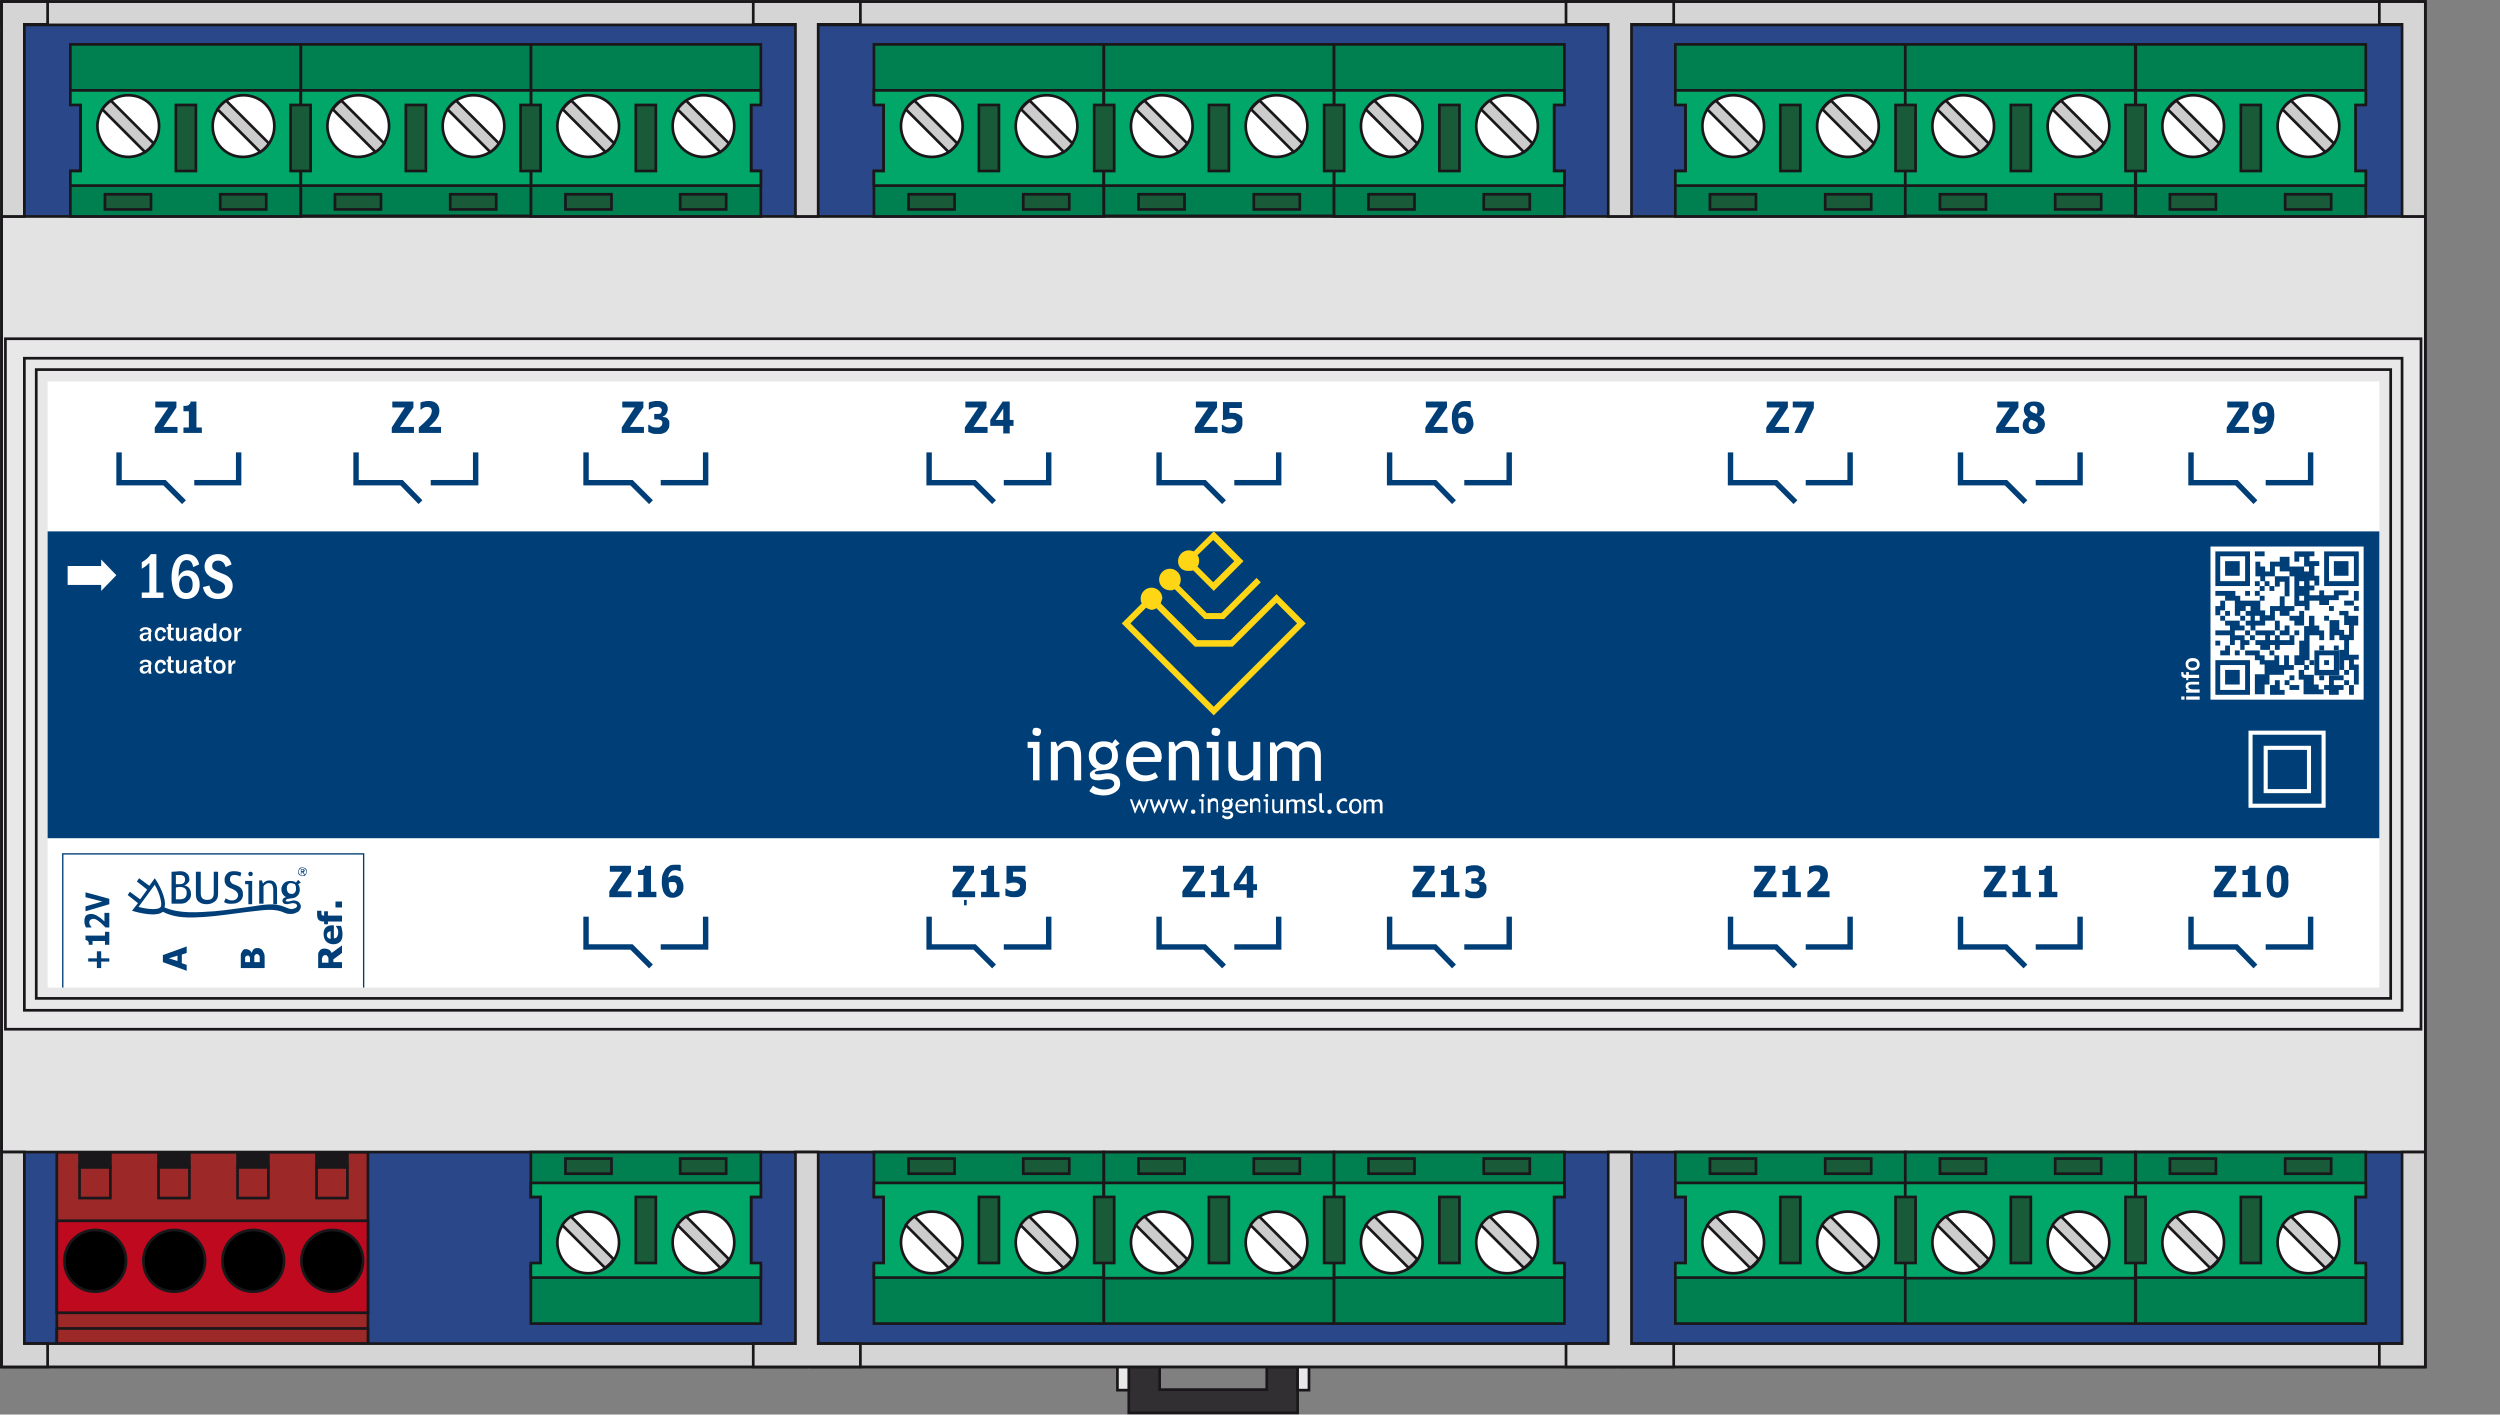 <?xml version="1.0" encoding="utf-8"?>
<!-- Generator: Adobe Illustrator 24.3.0, SVG Export Plug-In . SVG Version: 6.00 Build 0)  -->
<svg version="1.1" id="Foreground" xmlns="http://www.w3.org/2000/svg" xmlns:xlink="http://www.w3.org/1999/xlink" x="0px" y="0px"
	 viewBox="0 0 462 261.4" style="enable-background:new 0 0 462 261.4;" xml:space="preserve">
<rect x="0" y="0" width="462" height="261.4" fill="#808080" stroke="none"/>
<style type="text/css">
	.st0{fill-rule:evenodd;clip-rule:evenodd;fill:#2A4889;stroke:#1A171B;stroke-width:0.5;stroke-miterlimit:3.864;}
	.st1{fill-rule:evenodd;clip-rule:evenodd;fill:#9C2828;stroke:#1A171B;stroke-width:0.5;stroke-miterlimit:3.864;}
	.st2{fill-rule:evenodd;clip-rule:evenodd;fill:#BE091E;stroke:#1A171B;stroke-width:0.5;stroke-miterlimit:3.864;}
	.st3{clip-path:url(#SVGID_4_);}
	.st4{clip-path:url(#SVGID_5_);}
	
		.st5{clip-path:url(#SVGID_6_);fill-rule:evenodd;clip-rule:evenodd;fill:#D1D1D1;stroke:#1A171B;stroke-width:0.5;stroke-miterlimit:3.864;}
	.st6{clip-path:url(#SVGID_10_);}
	.st7{clip-path:url(#SVGID_11_);}
	
		.st8{clip-path:url(#SVGID_12_);fill-rule:evenodd;clip-rule:evenodd;fill:#D1D1D1;stroke:#1A171B;stroke-width:0.5;stroke-miterlimit:3.864;}
	.st9{clip-path:url(#SVGID_16_);}
	.st10{clip-path:url(#SVGID_17_);}
	
		.st11{clip-path:url(#SVGID_18_);fill-rule:evenodd;clip-rule:evenodd;fill:#D1D1D1;stroke:#1A171B;stroke-width:0.5;stroke-miterlimit:3.864;}
	.st12{clip-path:url(#SVGID_22_);}
	.st13{clip-path:url(#SVGID_23_);}
	
		.st14{clip-path:url(#SVGID_24_);fill-rule:evenodd;clip-rule:evenodd;fill:#D1D1D1;stroke:#1A171B;stroke-width:0.5;stroke-miterlimit:3.864;}
	.st15{fill-rule:evenodd;clip-rule:evenodd;fill:none;stroke:#1A171B;stroke-width:0.5;stroke-miterlimit:3.864;}
	.st16{fill-rule:evenodd;clip-rule:evenodd;fill:#1A171B;stroke:#1A171B;stroke-width:0.5;stroke-miterlimit:3.864;}
	.st17{fill-rule:evenodd;clip-rule:evenodd;fill:#E4E3E4;stroke:#1A171B;stroke-width:0.5;stroke-miterlimit:3.864;}
	.st18{fill:#312F32;stroke:#1A171B;stroke-width:0.5;stroke-miterlimit:3.864;}
	.st19{fill-rule:evenodd;clip-rule:evenodd;fill:#E8E8E8;stroke:#1A171B;stroke-width:0.5;stroke-miterlimit:3.864;}
	.st20{fill-rule:evenodd;clip-rule:evenodd;fill:#D6D5D6;stroke:#1A171B;stroke-width:0.5;stroke-miterlimit:3.864;}
	.st21{fill:#D6D5D6;stroke:#1A171B;stroke-width:0.5;stroke-miterlimit:3.864;}
	.st22{fill:#007F50;stroke:#1A171B;stroke-width:0.5;stroke-miterlimit:3.864;}
	.st23{fill-rule:evenodd;clip-rule:evenodd;fill:#195A39;stroke:#1A171B;stroke-width:0.5;stroke-miterlimit:3.864;}
	.st24{fill:#00A768;stroke:#1A171B;stroke-width:0.5;stroke-miterlimit:3.864;}
	.st25{fill-rule:evenodd;clip-rule:evenodd;fill:#FFFFFF;stroke:#1A171B;stroke-width:0.5;stroke-miterlimit:3.864;}
	.st26{fill:#CDCCCD;stroke:#1A171B;stroke-width:0.5;stroke-miterlimit:3.864;}
	.st27{fill-rule:evenodd;clip-rule:evenodd;fill:#FFFFFF;}
	.st28{fill-rule:evenodd;clip-rule:evenodd;fill:#003E77;}
	.st29{fill-rule:evenodd;clip-rule:evenodd;fill:none;stroke:#003E77;stroke-width:0.5;stroke-miterlimit:3.864;}
	.st30{fill:#FFD616;}
	.st31{fill:none;stroke:#003E77;stroke-width:0.25;stroke-miterlimit:3.864;}
	.st32{fill:none;stroke:#003E77;stroke-width:1;stroke-miterlimit:3.864;}
	.st33{fill-rule:evenodd;clip-rule:evenodd;fill:none;stroke:#FFFFFF;stroke-width:0.755;stroke-miterlimit:3.864;}
</style>
<g>
	<rect x="0.3" y="0.3" class="st0" width="447.9" height="252.3"/>
	<g>
		<rect x="10.5" y="212.9" class="st1" width="57.5" height="35.4"/>
		<rect x="10.5" y="225.6" class="st2" width="57.5" height="17"/>
		<g>
			<defs>
				<path id="SVGID_1_" d="M55.7,233c0-3.1,2.5-5.7,5.7-5.7s5.7,2.5,5.7,5.7c0,3.1-2.5,5.7-5.7,5.7S55.7,236.2,55.7,233z"/>
			</defs>
			<defs>
				<path id="SVGID_2_" d="M55.7,233c0-3.1,2.5-5.7,5.7-5.7s5.7,2.5,5.7,5.7c0,3.1-2.5,5.7-5.7,5.7S55.7,236.2,55.7,233z"/>
			</defs>
			<defs>
				<path id="SVGID_3_" d="M55.7,233c0-3.1,2.5-5.7,5.7-5.7s5.7,2.5,5.7,5.7c0,3.1-2.5,5.7-5.7,5.7S55.7,236.2,55.7,233z"/>
			</defs>
			<use xlink:href="#SVGID_1_"  style="overflow:visible;fill-rule:evenodd;clip-rule:evenodd;fill:#FFFFFF;"/>
			<clipPath id="SVGID_4_">
				<use xlink:href="#SVGID_1_"  style="overflow:visible;"/>
			</clipPath>
			<clipPath id="SVGID_5_" class="st3">
				<use xlink:href="#SVGID_2_"  style="overflow:visible;"/>
			</clipPath>
			<clipPath id="SVGID_6_" class="st4">
				<use xlink:href="#SVGID_3_"  style="overflow:visible;"/>
			</clipPath>
			
				<rect x="60.2" y="226.8" transform="matrix(0.707 -0.707 0.707 0.707 -146.815 111.623)" class="st5" width="2.3" height="12.4"/>
			
				<use xlink:href="#SVGID_3_"  style="overflow:visible;fill-rule:evenodd;clip-rule:evenodd;fill:none;stroke:#1A171B;stroke-width:0.5;stroke-miterlimit:3.864;"/>
		</g>
		<g>
			<defs>
				<path id="SVGID_7_" d="M41.1,233c0-3.1,2.5-5.7,5.7-5.7s5.7,2.5,5.7,5.7c0,3.1-2.5,5.7-5.7,5.7S41.1,236.2,41.1,233z"/>
			</defs>
			<defs>
				<path id="SVGID_8_" d="M41.1,233c0-3.1,2.5-5.7,5.7-5.7s5.7,2.5,5.7,5.7c0,3.1-2.5,5.7-5.7,5.7S41.1,236.2,41.1,233z"/>
			</defs>
			<defs>
				<path id="SVGID_9_" d="M41.1,233c0-3.1,2.5-5.7,5.7-5.7s5.7,2.5,5.7,5.7c0,3.1-2.5,5.7-5.7,5.7S41.1,236.2,41.1,233z"/>
			</defs>
			<use xlink:href="#SVGID_7_"  style="overflow:visible;fill-rule:evenodd;clip-rule:evenodd;fill:#FFFFFF;"/>
			<clipPath id="SVGID_10_">
				<use xlink:href="#SVGID_7_"  style="overflow:visible;"/>
			</clipPath>
			<clipPath id="SVGID_11_" class="st6">
				<use xlink:href="#SVGID_8_"  style="overflow:visible;"/>
			</clipPath>
			<clipPath id="SVGID_12_" class="st7">
				<use xlink:href="#SVGID_9_"  style="overflow:visible;"/>
			</clipPath>
			
				<rect x="45.6" y="226.8" transform="matrix(0.707 -0.707 0.707 0.707 -151.088 101.318)" class="st8" width="2.3" height="12.4"/>
			
				<use xlink:href="#SVGID_9_"  style="overflow:visible;fill-rule:evenodd;clip-rule:evenodd;fill:none;stroke:#1A171B;stroke-width:0.5;stroke-miterlimit:3.864;"/>
		</g>
		<g>
			<defs>
				<path id="SVGID_13_" d="M26.5,233c0-3.1,2.5-5.7,5.7-5.7s5.7,2.5,5.7,5.7c0,3.1-2.5,5.7-5.7,5.7S26.5,236.2,26.5,233z"/>
			</defs>
			<defs>
				<path id="SVGID_14_" d="M26.5,233c0-3.1,2.5-5.7,5.7-5.7s5.7,2.5,5.7,5.7c0,3.1-2.5,5.7-5.7,5.7S26.5,236.2,26.5,233z"/>
			</defs>
			<defs>
				<path id="SVGID_15_" d="M26.5,233c0-3.1,2.5-5.7,5.7-5.7s5.7,2.5,5.7,5.7c0,3.1-2.5,5.7-5.7,5.7S26.5,236.2,26.5,233z"/>
			</defs>
			<use xlink:href="#SVGID_13_"  style="overflow:visible;fill-rule:evenodd;clip-rule:evenodd;fill:#FFFFFF;"/>
			<clipPath id="SVGID_16_">
				<use xlink:href="#SVGID_13_"  style="overflow:visible;"/>
			</clipPath>
			<clipPath id="SVGID_17_" class="st9">
				<use xlink:href="#SVGID_14_"  style="overflow:visible;"/>
			</clipPath>
			<clipPath id="SVGID_18_" class="st10">
				<use xlink:href="#SVGID_15_"  style="overflow:visible;"/>
			</clipPath>
			
				<rect x="31" y="226.8" transform="matrix(0.707 -0.707 0.707 0.707 -155.355 91.007)" class="st11" width="2.3" height="12.4"/>
			
				<use xlink:href="#SVGID_15_"  style="overflow:visible;fill-rule:evenodd;clip-rule:evenodd;fill:none;stroke:#1A171B;stroke-width:0.5;stroke-miterlimit:3.864;"/>
		</g>
		<g>
			<defs>
				<path id="SVGID_19_" d="M11.9,233c0-3.1,2.5-5.7,5.7-5.7s5.7,2.5,5.7,5.7c0,3.1-2.5,5.7-5.7,5.7S11.9,236.2,11.9,233z"/>
			</defs>
			<defs>
				<path id="SVGID_20_" d="M11.9,233c0-3.1,2.5-5.7,5.7-5.7s5.7,2.5,5.7,5.7c0,3.1-2.5,5.7-5.7,5.7S11.9,236.2,11.9,233z"/>
			</defs>
			<defs>
				<path id="SVGID_21_" d="M11.9,233c0-3.1,2.5-5.7,5.7-5.7s5.7,2.5,5.7,5.7c0,3.1-2.5,5.7-5.7,5.7S11.9,236.2,11.9,233z"/>
			</defs>
			<use xlink:href="#SVGID_19_"  style="overflow:visible;fill-rule:evenodd;clip-rule:evenodd;fill:#FFFFFF;"/>
			<clipPath id="SVGID_22_">
				<use xlink:href="#SVGID_19_"  style="overflow:visible;"/>
			</clipPath>
			<clipPath id="SVGID_23_" class="st12">
				<use xlink:href="#SVGID_20_"  style="overflow:visible;"/>
			</clipPath>
			<clipPath id="SVGID_24_" class="st13">
				<use xlink:href="#SVGID_21_"  style="overflow:visible;"/>
			</clipPath>
			
				<rect x="16.5" y="226.8" transform="matrix(0.707 -0.707 0.707 0.707 -159.623 80.697)" class="st14" width="2.3" height="12.4"/>
			
				<use xlink:href="#SVGID_21_"  style="overflow:visible;fill-rule:evenodd;clip-rule:evenodd;fill:none;stroke:#1A171B;stroke-width:0.5;stroke-miterlimit:3.864;"/>
		</g>
		<rect x="14.7" y="215.7" class="st15" width="5.7" height="5.7"/>
		<rect x="29.3" y="215.7" class="st15" width="5.7" height="5.7"/>
		<rect x="43.9" y="215.7" class="st15" width="5.7" height="5.7"/>
		<rect x="58.5" y="215.7" class="st15" width="5.7" height="5.7"/>
		<rect x="14.7" y="212.9" class="st16" width="5.7" height="2.8"/>
		<rect x="29.3" y="212.9" class="st16" width="5.7" height="2.8"/>
		<rect x="43.9" y="212.9" class="st16" width="5.7" height="2.8"/>
		<rect x="58.5" y="212.9" class="st16" width="5.7" height="2.8"/>
		<rect x="10.5" y="245.5" class="st1" width="57.5" height="2.8"/>
	</g>
	<rect x="0.3" y="40" class="st17" width="447.9" height="172.9"/>
	<g>
		<polygon class="st18" points="208.6,252.6 214.3,252.6 214.3,256.8 234.1,256.8 234.1,252.6 239.8,252.6 239.8,261.1 208.6,261.1 
					"/>
		<rect x="239.8" y="252.6" class="st19" width="2.1" height="4.3"/>
		<rect x="206.5" y="252.6" class="st19" width="2.1" height="4.3"/>
	</g>
	<rect x="1" y="62.6" class="st19" width="446.4" height="127.6"/>
	<rect x="4.5" y="66.2" class="st15" width="439.4" height="120.5"/>
	<rect x="6.7" y="68.3" class="st15" width="435.1" height="116.2"/>
	<g>
		<rect x="0.3" y="0.3" class="st20" width="148.8" height="4.3"/>
		<polygon class="st21" points="0.3,0.3 0.3,40 4.5,40 4.5,4.5 8.8,4.5 8.8,0.3 		"/>
		<rect x="149.8" y="0.3" class="st20" width="148.8" height="4.3"/>
		<rect x="299.3" y="0.3" class="st20" width="148.8" height="4.3"/>
		<polygon class="st21" points="448.2,0.3 448.2,40 443.9,40 443.9,4.5 439.7,4.5 439.7,0.3 		"/>
		<polygon class="st21" points="289.4,0.3 289.4,4.5 297.2,4.5 297.2,40 301.5,40 301.5,4.5 309.3,4.5 309.3,0.3 		"/>
		<polygon class="st21" points="139.2,0.3 139.2,4.5 147,4.5 147,40 151.2,40 151.2,4.5 159,4.5 159,0.3 		"/>
	</g>
	<g>
		<rect x="0.3" y="248.3" class="st20" width="148.8" height="4.3"/>
		<polygon class="st21" points="0.3,252.6 0.3,212.9 4.5,212.9 4.5,248.3 8.8,248.3 8.8,252.6 		"/>
		<rect x="149.8" y="248.3" class="st20" width="148.8" height="4.3"/>
		<rect x="299.3" y="248.3" class="st20" width="148.8" height="4.3"/>
		<polygon class="st21" points="448.2,252.6 448.2,212.9 443.9,212.9 443.9,248.3 439.7,248.3 439.7,252.6 		"/>
		<polygon class="st21" points="289.4,252.6 289.4,248.3 297.2,248.3 297.2,212.9 301.5,212.9 301.5,248.3 309.3,248.3 309.3,252.6 
					"/>
		<polygon class="st21" points="139.2,252.6 139.2,248.3 147,248.3 147,212.9 151.2,212.9 151.2,248.3 159,248.3 159,252.6 		"/>
	</g>
	<g>
		<g>
			<polygon class="st22" points="140.6,244.6 98.1,244.6 98.1,233.8 99.9,233.8 99.9,221.2 98.1,221.2 98.1,212.9 140.6,212.9 
				140.6,221.2 138.8,221.2 138.8,233.8 140.6,233.8 			"/>
			<rect x="125.7" y="214.1" class="st23" width="8.5" height="2.8"/>
			<polygon class="st24" points="140.6,236.1 98.1,236.1 98.1,233.4 99.9,233.4 99.9,221.2 98.1,221.2 98.1,218.6 140.6,218.6 
				140.6,221.2 138.8,221.2 138.8,233.4 140.6,233.4 			"/>
			<rect x="117.5" y="221.2" class="st23" width="3.7" height="12.2"/>
			<rect x="104.5" y="214.1" class="st23" width="8.5" height="2.8"/>
		</g>
		<g>
			<path class="st25" d="M103,229.6c0-3.1,2.5-5.7,5.7-5.7s5.7,2.5,5.7,5.7s-2.5,5.7-5.7,5.7S103,232.7,103,229.6z"/>
			<path class="st26" d="M113.4,232.7c-0.4,0.6-1,1.2-1.6,1.6l-7.9-7.9c0.4-0.6,1-1.2,1.6-1.6L113.4,232.7z"/>
		</g>
		<g>
			<path class="st25" d="M124.3,229.6c0-3.1,2.5-5.7,5.7-5.7s5.7,2.5,5.7,5.7s-2.5,5.7-5.7,5.7S124.3,232.7,124.3,229.6z"/>
			<path class="st26" d="M134.7,232.7c-0.4,0.6-1,1.2-1.6,1.6l-7.9-7.9c0.4-0.6,1-1.2,1.6-1.6L134.7,232.7z"/>
		</g>
	</g>
	<g>
		<g>
			<polygon class="st22" points="309.6,8.2 352.1,8.2 352.1,40 309.6,40 309.6,31.6 311.5,31.6 311.5,19 309.6,19 			"/>
			<rect x="316" y="35.9" class="st23" width="8.5" height="2.8"/>
			<polygon class="st24" points="309.6,16.7 352.1,16.7 352.1,34.3 309.6,34.3 309.6,31.6 311.5,31.6 311.5,19.4 309.6,19.4 			"/>
			<rect x="329" y="19.4" class="st23" width="3.7" height="12.2"/>
			<rect x="337.3" y="35.9" class="st23" width="8.5" height="2.8"/>
			<polygon class="st22" points="394.7,8.2 437.2,8.2 437.2,19 435.3,19 435.3,31.6 437.2,31.6 437.2,40 394.7,40 			"/>
			<rect x="401" y="35.9" class="st23" width="8.5" height="2.8"/>
			<polygon class="st24" points="394.7,16.7 437.2,16.7 437.2,19.4 435.3,19.4 435.3,31.6 437.2,31.6 437.2,34.3 394.7,34.3 			"/>
			<rect x="414.1" y="19.4" class="st23" width="3.7" height="12.2"/>
			<rect x="422.3" y="35.9" class="st23" width="8.5" height="2.8"/>
			<rect x="352.1" y="8.2" class="st22" width="42.5" height="31.7"/>
			<rect x="358.5" y="35.9" class="st23" width="8.5" height="2.8"/>
			<rect x="352.1" y="16.7" class="st24" width="42.5" height="17.6"/>
			<rect x="371.6" y="19.4" class="st23" width="3.7" height="12.2"/>
			<rect x="379.8" y="35.9" class="st23" width="8.5" height="2.8"/>
			<rect x="392.8" y="19.4" class="st23" width="3.7" height="12.2"/>
			<rect x="350.3" y="19.4" class="st23" width="3.7" height="12.2"/>
		</g>
		<g>
			<path class="st25" d="M420.9,23.3c0-3.1,2.5-5.7,5.7-5.7s5.7,2.5,5.7,5.7s-2.5,5.7-5.7,5.7S420.9,26.4,420.9,23.3z"/>
			<path class="st26" d="M421.8,20.2c0.4-0.6,1-1.2,1.6-1.6l7.9,7.9c-0.4,0.6-1,1.2-1.6,1.6L421.8,20.2z"/>
		</g>
		<g>
			<path class="st25" d="M399.6,23.3c0-3.1,2.5-5.7,5.7-5.7s5.7,2.5,5.7,5.7s-2.5,5.7-5.7,5.7S399.6,26.4,399.6,23.3z"/>
			<path class="st26" d="M400.6,20.2c0.4-0.6,1-1.2,1.6-1.6l7.9,7.9c-0.4,0.6-1,1.2-1.6,1.6L400.6,20.2z"/>
		</g>
		<g>
			<path class="st25" d="M378.4,23.3c0-3.1,2.5-5.7,5.7-5.7s5.7,2.5,5.7,5.7S387.2,29,384,29S378.4,26.4,378.4,23.3z"/>
			<path class="st26" d="M379.3,20.2c0.4-0.6,1-1.2,1.6-1.6l7.9,7.9c-0.4,0.6-1,1.2-1.6,1.6L379.3,20.2z"/>
		</g>
		<g>
			<path class="st25" d="M357.1,23.3c0-3.1,2.5-5.7,5.7-5.7s5.7,2.5,5.7,5.7s-2.5,5.7-5.7,5.7S357.1,26.4,357.1,23.3z"/>
			<path class="st26" d="M358,20.2c0.4-0.6,1-1.2,1.6-1.6l7.9,7.9c-0.4,0.6-1,1.2-1.6,1.6L358,20.2z"/>
		</g>
		<g>
			<path class="st25" d="M335.8,23.3c0-3.1,2.5-5.7,5.7-5.7s5.7,2.5,5.7,5.7s-2.5,5.7-5.7,5.7S335.8,26.4,335.8,23.3z"/>
			<path class="st26" d="M336.8,20.2c0.4-0.6,1-1.2,1.6-1.6l7.9,7.9c-0.4,0.6-1,1.2-1.6,1.6L336.8,20.2z"/>
		</g>
		<g>
			<path class="st25" d="M314.6,23.3c0-3.1,2.5-5.7,5.7-5.7s5.7,2.5,5.7,5.7s-2.5,5.7-5.7,5.7S314.6,26.4,314.6,23.3z"/>
			<path class="st26" d="M315.5,20.2c0.4-0.6,1-1.2,1.6-1.6l7.9,7.9c-0.4,0.6-1,1.2-1.6,1.6L315.5,20.2z"/>
		</g>
	</g>
	<g>
		<g>
			<polygon class="st22" points="161.5,8.2 204,8.2 204,40 161.5,40 161.5,31.6 163.3,31.6 163.3,19 161.5,19 			"/>
			<rect x="167.9" y="35.9" class="st23" width="8.5" height="2.8"/>
			<polygon class="st24" points="161.5,16.7 204,16.7 204,34.3 161.5,34.3 161.5,31.6 163.3,31.6 163.3,19.4 161.5,19.4 			"/>
			<rect x="180.9" y="19.4" class="st23" width="3.7" height="12.2"/>
			<rect x="189.1" y="35.9" class="st23" width="8.5" height="2.8"/>
			<polygon class="st22" points="246.5,8.2 289.1,8.2 289.1,19 287.2,19 287.2,31.6 289.1,31.6 289.1,40 246.5,40 			"/>
			<rect x="252.9" y="35.9" class="st23" width="8.5" height="2.8"/>
			<polygon class="st24" points="246.5,16.7 289.1,16.7 289.1,19.4 287.2,19.4 287.2,31.6 289.1,31.6 289.1,34.3 246.5,34.3 			"/>
			<rect x="266" y="19.4" class="st23" width="3.7" height="12.2"/>
			<rect x="274.2" y="35.9" class="st23" width="8.5" height="2.8"/>
			<rect x="204" y="8.2" class="st22" width="42.5" height="31.7"/>
			<rect x="210.4" y="35.9" class="st23" width="8.5" height="2.8"/>
			<rect x="204" y="16.7" class="st24" width="42.5" height="17.6"/>
			<rect x="223.4" y="19.4" class="st23" width="3.7" height="12.2"/>
			<rect x="231.7" y="35.9" class="st23" width="8.5" height="2.8"/>
			<rect x="244.7" y="19.4" class="st23" width="3.7" height="12.2"/>
			<rect x="202.2" y="19.4" class="st23" width="3.7" height="12.2"/>
		</g>
		<g>
			<path class="st25" d="M272.8,23.3c0-3.1,2.5-5.7,5.7-5.7s5.7,2.5,5.7,5.7s-2.5,5.7-5.7,5.7S272.8,26.4,272.8,23.3z"/>
			<path class="st26" d="M273.7,20.2c0.4-0.6,1-1.2,1.6-1.6l7.9,7.9c-0.4,0.6-1,1.2-1.6,1.6L273.7,20.2z"/>
		</g>
		<g>
			<path class="st25" d="M251.5,23.3c0-3.1,2.5-5.7,5.7-5.7s5.7,2.5,5.7,5.7s-2.5,5.7-5.7,5.7S251.5,26.4,251.5,23.3z"/>
			<path class="st26" d="M252.4,20.2c0.4-0.6,1-1.2,1.6-1.6l7.9,7.9c-0.4,0.6-1,1.2-1.6,1.6L252.4,20.2z"/>
		</g>
		<g>
			<path class="st25" d="M230.2,23.3c0-3.1,2.5-5.7,5.7-5.7s5.7,2.5,5.7,5.7S239,29,235.9,29S230.2,26.4,230.2,23.3z"/>
			<path class="st26" d="M231.2,20.2c0.4-0.6,1-1.2,1.6-1.6l7.9,7.9c-0.4,0.6-1,1.2-1.6,1.6L231.2,20.2z"/>
		</g>
		<g>
			<path class="st25" d="M209,23.3c0-3.1,2.5-5.7,5.7-5.7s5.7,2.5,5.7,5.7s-2.5,5.7-5.7,5.7S209,26.4,209,23.3z"/>
			<path class="st26" d="M209.9,20.2c0.4-0.6,1-1.2,1.6-1.6l7.9,7.9c-0.4,0.6-1,1.2-1.6,1.6L209.9,20.2z"/>
		</g>
		<g>
			<path class="st25" d="M187.7,23.3c0-3.1,2.5-5.7,5.7-5.7s5.7,2.5,5.7,5.7s-2.5,5.7-5.7,5.7S187.7,26.4,187.7,23.3z"/>
			<path class="st26" d="M188.7,20.2c0.4-0.6,1-1.2,1.6-1.6l7.9,7.9c-0.4,0.6-1,1.2-1.6,1.6L188.7,20.2z"/>
		</g>
		<g>
			<path class="st25" d="M166.5,23.3c0-3.1,2.5-5.7,5.7-5.7s5.7,2.5,5.7,5.7s-2.5,5.7-5.7,5.7S166.5,26.4,166.5,23.3z"/>
			<path class="st26" d="M167.4,20.2c0.4-0.6,1-1.2,1.6-1.6l7.9,7.9c-0.4,0.6-1,1.2-1.6,1.6L167.4,20.2z"/>
		</g>
	</g>
	<g>
		<g>
			<polygon class="st22" points="13,8.2 55.6,8.2 55.6,40 13,40 13,31.6 14.9,31.6 14.9,19 13,19 			"/>
			<rect x="19.4" y="35.9" class="st23" width="8.5" height="2.8"/>
			<polygon class="st24" points="13,16.7 55.6,16.7 55.6,34.3 13,34.3 13,31.6 14.9,31.6 14.9,19.4 13,19.4 			"/>
			<rect x="32.5" y="19.4" class="st23" width="3.7" height="12.2"/>
			<rect x="40.7" y="35.9" class="st23" width="8.5" height="2.8"/>
			<polygon class="st22" points="98.1,8.2 140.6,8.2 140.6,19 138.8,19 138.8,31.6 140.6,31.6 140.6,40 98.1,40 			"/>
			<rect x="104.5" y="35.9" class="st23" width="8.5" height="2.8"/>
			<polygon class="st24" points="98.1,16.7 140.6,16.7 140.6,19.4 138.8,19.4 138.8,31.6 140.6,31.6 140.6,34.3 98.1,34.3 			"/>
			<rect x="117.5" y="19.4" class="st23" width="3.7" height="12.2"/>
			<rect x="125.7" y="35.9" class="st23" width="8.5" height="2.8"/>
			<rect x="55.6" y="8.2" class="st22" width="42.5" height="31.7"/>
			<rect x="61.9" y="35.9" class="st23" width="8.5" height="2.8"/>
			<rect x="55.6" y="16.7" class="st24" width="42.5" height="17.6"/>
			<rect x="75" y="19.4" class="st23" width="3.7" height="12.2"/>
			<rect x="83.2" y="35.9" class="st23" width="8.5" height="2.8"/>
			<rect x="96.2" y="19.4" class="st23" width="3.7" height="12.2"/>
			<rect x="53.7" y="19.4" class="st23" width="3.7" height="12.2"/>
		</g>
		<g>
			<path class="st25" d="M124.3,23.3c0-3.1,2.5-5.7,5.7-5.7s5.7,2.5,5.7,5.7S133.1,29,130,29S124.3,26.4,124.3,23.3z"/>
			<path class="st26" d="M125.2,20.2c0.4-0.6,1-1.2,1.6-1.6l7.9,7.9c-0.4,0.6-1,1.2-1.6,1.6L125.2,20.2z"/>
		</g>
		<g>
			<path class="st25" d="M103,23.3c0-3.1,2.5-5.7,5.7-5.7s5.7,2.5,5.7,5.7s-2.5,5.7-5.7,5.7S103,26.4,103,23.3z"/>
			<path class="st26" d="M104,20.2c0.4-0.6,1-1.2,1.6-1.6l7.9,7.9c-0.4,0.6-1,1.2-1.6,1.6L104,20.2z"/>
		</g>
		<g>
			<path class="st25" d="M81.8,23.3c0-3.1,2.5-5.7,5.7-5.7s5.7,2.5,5.7,5.7S90.6,29,87.5,29S81.8,26.4,81.8,23.3z"/>
			<path class="st26" d="M82.7,20.2c0.4-0.6,1-1.2,1.6-1.6l7.9,7.9c-0.4,0.6-1,1.2-1.6,1.6L82.7,20.2z"/>
		</g>
		<g>
			<path class="st25" d="M60.5,23.3c0-3.1,2.5-5.7,5.7-5.7s5.7,2.5,5.7,5.7S69.3,29,66.2,29S60.5,26.4,60.5,23.3z"/>
			<path class="st26" d="M61.5,20.2c0.4-0.6,1-1.2,1.6-1.6l7.9,7.9c-0.4,0.6-1,1.2-1.6,1.6L61.5,20.2z"/>
		</g>
		<g>
			<path class="st25" d="M39.3,23.3c0-3.1,2.5-5.7,5.7-5.7s5.7,2.5,5.7,5.7S48.1,29,44.9,29S39.3,26.4,39.3,23.3z"/>
			<path class="st26" d="M40.2,20.2c0.4-0.6,1-1.2,1.6-1.6l7.9,7.9c-0.4,0.6-1,1.2-1.6,1.6L40.2,20.2z"/>
		</g>
		<g>
			<path class="st25" d="M18,23.3c0-3.1,2.5-5.7,5.7-5.7s5.7,2.5,5.7,5.7S26.8,29,23.7,29S18,26.4,18,23.3z"/>
			<path class="st26" d="M18.9,20.2c0.4-0.6,1-1.2,1.6-1.6l7.9,7.9c-0.4,0.6-1,1.2-1.6,1.6L18.9,20.2z"/>
		</g>
	</g>
	<g>
		<g>
			<polygon class="st22" points="437.2,244.6 394.7,244.6 394.7,212.9 437.2,212.9 437.2,221.2 435.3,221.2 435.3,233.8 
				437.2,233.8 			"/>
			<rect x="422.3" y="214.1" class="st23" width="8.5" height="2.8"/>
			<polygon class="st24" points="437.2,236.1 394.7,236.1 394.7,218.6 437.2,218.6 437.2,221.2 435.3,221.2 435.3,233.4 
				437.2,233.4 			"/>
			<rect x="414.1" y="221.2" class="st23" width="3.7" height="12.2"/>
			<rect x="401" y="214.1" class="st23" width="8.5" height="2.8"/>
			<polygon class="st22" points="352.1,244.6 309.6,244.6 309.6,233.8 311.5,233.8 311.5,221.2 309.6,221.2 309.6,212.9 
				352.1,212.9 			"/>
			<rect x="337.3" y="214.1" class="st23" width="8.5" height="2.8"/>
			<polygon class="st24" points="352.1,236.1 309.6,236.1 309.6,233.4 311.5,233.4 311.5,221.2 309.6,221.2 309.6,218.6 
				352.1,218.6 			"/>
			<rect x="329" y="221.2" class="st23" width="3.7" height="12.2"/>
			<rect x="316" y="214.1" class="st23" width="8.5" height="2.8"/>
			<rect x="352.1" y="212.9" class="st22" width="42.5" height="31.7"/>
			<rect x="379.8" y="214.1" class="st23" width="8.5" height="2.8"/>
			<rect x="352.1" y="218.6" class="st24" width="42.5" height="17.6"/>
			<rect x="371.6" y="221.2" class="st23" width="3.7" height="12.2"/>
			<rect x="358.5" y="214.1" class="st23" width="8.5" height="2.8"/>
			<rect x="350.3" y="221.2" class="st23" width="3.7" height="12.2"/>
			<rect x="392.8" y="221.2" class="st23" width="3.7" height="12.2"/>
		</g>
		<g>
			<path class="st25" d="M314.6,229.6c0-3.1,2.5-5.7,5.7-5.7s5.7,2.5,5.7,5.7s-2.5,5.7-5.7,5.7S314.6,232.7,314.6,229.6z"/>
			<path class="st26" d="M325,232.7c-0.4,0.6-1,1.2-1.6,1.6l-7.9-7.9c0.4-0.6,1-1.2,1.6-1.6L325,232.7z"/>
		</g>
		<g>
			<path class="st25" d="M335.8,229.6c0-3.1,2.5-5.7,5.7-5.7s5.7,2.5,5.7,5.7s-2.5,5.7-5.7,5.7S335.8,232.7,335.8,229.6z"/>
			<path class="st26" d="M346.2,232.7c-0.4,0.6-1,1.2-1.6,1.6l-7.9-7.9c0.4-0.6,1-1.2,1.6-1.6L346.2,232.7z"/>
		</g>
		<g>
			<path class="st25" d="M357.1,229.6c0-3.1,2.5-5.7,5.7-5.7s5.7,2.5,5.7,5.7s-2.5,5.7-5.7,5.7S357.1,232.7,357.1,229.6z"/>
			<path class="st26" d="M367.5,232.7c-0.4,0.6-1,1.2-1.6,1.6l-7.9-7.9c0.4-0.6,1-1.2,1.6-1.6L367.5,232.7z"/>
		</g>
		<g>
			<path class="st25" d="M378.4,229.6c0-3.1,2.5-5.7,5.7-5.7s5.7,2.5,5.7,5.7s-2.5,5.7-5.7,5.7S378.4,232.7,378.4,229.6z"/>
			<path class="st26" d="M388.8,232.7c-0.4,0.6-1,1.2-1.6,1.6l-7.9-7.9c0.4-0.6,1-1.2,1.6-1.6L388.8,232.7z"/>
		</g>
		<g>
			<path class="st25" d="M399.6,229.6c0-3.1,2.5-5.7,5.7-5.7s5.7,2.5,5.7,5.7s-2.5,5.7-5.7,5.7S399.6,232.7,399.6,229.6z"/>
			<path class="st26" d="M410,232.7c-0.4,0.6-1,1.2-1.6,1.6l-7.9-7.9c0.4-0.6,1-1.2,1.6-1.6L410,232.7z"/>
		</g>
		<g>
			<path class="st25" d="M420.9,229.6c0-3.1,2.5-5.7,5.7-5.7s5.7,2.5,5.7,5.7s-2.5,5.7-5.7,5.7S420.9,232.7,420.9,229.6z"/>
			<path class="st26" d="M431.3,232.7c-0.4,0.6-1,1.2-1.6,1.6l-7.9-7.9c0.4-0.6,1-1.2,1.6-1.6L431.3,232.7z"/>
		</g>
	</g>
	<g>
		<g>
			<polygon class="st22" points="289.1,244.6 246.5,244.6 246.5,212.9 289.1,212.9 289.1,221.2 287.2,221.2 287.2,233.8 
				289.1,233.8 			"/>
			<rect x="274.2" y="214.1" class="st23" width="8.5" height="2.8"/>
			<polygon class="st24" points="289.1,236.1 246.5,236.1 246.5,218.6 289.1,218.6 289.1,221.2 287.2,221.2 287.2,233.4 
				289.1,233.4 			"/>
			<rect x="266" y="221.2" class="st23" width="3.7" height="12.2"/>
			<rect x="252.9" y="214.1" class="st23" width="8.5" height="2.8"/>
			<polygon class="st22" points="204,244.6 161.5,244.6 161.5,233.8 163.3,233.8 163.3,221.2 161.5,221.2 161.5,212.9 204,212.9 			
				"/>
			<rect x="189.1" y="214.1" class="st23" width="8.5" height="2.8"/>
			<polygon class="st24" points="204,236.1 161.5,236.1 161.5,233.4 163.3,233.4 163.3,221.2 161.5,221.2 161.5,218.6 204,218.6 			
				"/>
			<rect x="180.9" y="221.2" class="st23" width="3.7" height="12.2"/>
			<rect x="167.9" y="214.1" class="st23" width="8.5" height="2.8"/>
			<rect x="204" y="212.9" class="st22" width="42.5" height="31.7"/>
			<rect x="231.7" y="214.1" class="st23" width="8.5" height="2.8"/>
			<rect x="204" y="218.6" class="st24" width="42.5" height="17.6"/>
			<rect x="223.4" y="221.2" class="st23" width="3.7" height="12.2"/>
			<rect x="210.4" y="214.1" class="st23" width="8.5" height="2.8"/>
			<rect x="202.2" y="221.2" class="st23" width="3.7" height="12.2"/>
			<rect x="244.7" y="221.2" class="st23" width="3.7" height="12.2"/>
		</g>
		<g>
			<path class="st25" d="M166.5,229.6c0-3.1,2.5-5.7,5.7-5.7s5.7,2.5,5.7,5.7s-2.5,5.7-5.7,5.7S166.5,232.7,166.5,229.6z"/>
			<path class="st26" d="M176.9,232.7c-0.4,0.6-1,1.2-1.6,1.6l-7.9-7.9c0.4-0.6,1-1.2,1.6-1.6L176.9,232.7z"/>
		</g>
		<g>
			<path class="st25" d="M187.7,229.6c0-3.1,2.5-5.7,5.7-5.7s5.7,2.5,5.7,5.7s-2.5,5.7-5.7,5.7S187.7,232.7,187.7,229.6z"/>
			<path class="st26" d="M198.1,232.7c-0.4,0.6-1,1.2-1.6,1.6l-7.9-7.9c0.4-0.6,1-1.2,1.6-1.6L198.1,232.7z"/>
		</g>
		<g>
			<path class="st25" d="M209,229.6c0-3.1,2.5-5.7,5.7-5.7s5.7,2.5,5.7,5.7s-2.5,5.7-5.7,5.7S209,232.7,209,229.6z"/>
			<path class="st26" d="M219.4,232.7c-0.4,0.6-1,1.2-1.6,1.6l-7.9-7.9c0.4-0.6,1-1.2,1.6-1.6L219.4,232.7z"/>
		</g>
		<g>
			<path class="st25" d="M230.2,229.6c0-3.1,2.5-5.7,5.7-5.7s5.7,2.5,5.7,5.7s-2.5,5.7-5.7,5.7S230.2,232.7,230.2,229.6z"/>
			<path class="st26" d="M240.6,232.7c-0.4,0.6-1,1.2-1.6,1.6l-7.9-7.9c0.4-0.6,1-1.2,1.6-1.6L240.6,232.7z"/>
		</g>
		<g>
			<path class="st25" d="M251.5,229.6c0-3.1,2.5-5.7,5.7-5.7s5.7,2.5,5.7,5.7s-2.5,5.7-5.7,5.7S251.5,232.7,251.5,229.6z"/>
			<path class="st26" d="M261.9,232.7c-0.4,0.6-1,1.2-1.6,1.6l-7.9-7.9c0.4-0.6,1-1.2,1.6-1.6L261.9,232.7z"/>
		</g>
		<g>
			<path class="st25" d="M272.8,229.6c0-3.1,2.5-5.7,5.7-5.7s5.7,2.5,5.7,5.7s-2.5,5.7-5.7,5.7S272.8,232.7,272.8,229.6z"/>
			<path class="st26" d="M283.2,232.7c-0.4,0.6-1,1.2-1.6,1.6l-7.9-7.9c0.4-0.6,1-1.2,1.6-1.6L283.2,232.7z"/>
		</g>
	</g>
	<g>
		<rect x="8.8" y="70.5" class="st27" width="430.9" height="112"/>
		<rect x="8.8" y="98.2" class="st28" width="430.9" height="56.7"/>
		<line class="st29" x1="178.4" y1="167.3" x2="178.4" y2="166.3"/>
		<g>
			<g>
				<path class="st27" d="M191.6,134.5c0.2,0,0.4,0.1,0.6,0.2c0.2,0.2,0.2,0.3,0.2,0.5c0,0.2-0.1,0.4-0.2,0.6
					c-0.2,0.2-0.3,0.2-0.6,0.2c-0.2,0-0.4-0.1-0.6-0.2c-0.2-0.2-0.2-0.3-0.2-0.6s0.1-0.4,0.2-0.6
					C191.2,134.5,191.3,134.5,191.6,134.5z M190.9,144.3v-6.1h-1v-1.1h2.2v7.1H190.9z"/>
				<path class="st27" d="M198.5,144.3v-4.2c0-0.8-0.1-1.3-0.3-1.6c-0.2-0.3-0.6-0.5-1.1-0.5c-0.3,0-0.6,0.1-0.9,0.3
					c-0.3,0.2-0.6,0.4-0.7,0.6v5.3h-1.3v-7.1h0.9l0.4,0.9c0.4-0.7,1.1-1.1,2-1.1c1.6,0,2.3,1,2.3,2.9v4.4H198.5z"/>
				<path class="st27" d="M201.3,146.2l0.7-1c0.7,0.5,1.4,0.7,2,0.7c0.6,0,1-0.1,1.4-0.3c0.3-0.2,0.5-0.4,0.5-0.7
					c0-0.6-0.4-0.9-1.3-0.9c-0.1,0-0.4,0-0.8,0.1c-0.4,0.1-0.7,0.1-0.9,0.1c-1,0-1.5-0.4-1.5-1.1c0-0.2,0.1-0.4,0.4-0.6
					c0.2-0.2,0.5-0.3,0.9-0.4c-1-0.5-1.5-1.3-1.5-2.5c0-0.7,0.3-1.4,0.8-1.9c0.5-0.5,1.2-0.7,1.9-0.7c0.7,0,1.3,0.1,1.6,0.4l0.6-0.8
					l0.8,0.8l-0.8,0.6c0.3,0.4,0.5,1,0.5,1.7c0,0.7-0.2,1.3-0.7,1.8c-0.4,0.5-1,0.8-1.8,0.8l-1,0.1c-0.1,0-0.3,0.1-0.5,0.1
					c-0.2,0.1-0.3,0.2-0.3,0.3c0,0.2,0.2,0.3,0.7,0.3c0.2,0,0.5,0,0.9-0.1c0.4-0.1,0.7-0.1,0.9-0.1c0.7,0,1.2,0.2,1.6,0.5
					c0.4,0.3,0.6,0.8,0.6,1.4c0,0.7-0.3,1.2-0.9,1.6c-0.6,0.4-1.3,0.6-2.2,0.6c-0.5,0-0.9-0.1-1.5-0.2
					C202.1,146.7,201.7,146.5,201.3,146.2z M204,138c-0.4,0-0.8,0.2-1.1,0.5c-0.3,0.3-0.4,0.7-0.4,1.1c0,0.5,0.1,0.9,0.4,1.2
					c0.3,0.3,0.6,0.5,1.1,0.5c0.4,0,0.8-0.2,1.1-0.5c0.3-0.3,0.4-0.7,0.4-1.3c0-0.4-0.1-0.8-0.4-1.1C204.8,138.2,204.4,138,204,138z
					"/>
				<path class="st27" d="M214.5,140.8h-5.1c0,0.8,0.2,1.5,0.7,1.9c0.4,0.4,0.9,0.6,1.6,0.6c0.7,0,1.3-0.2,1.8-0.6l0.5,0.9
					c-0.2,0.2-0.5,0.4-0.9,0.5c-0.5,0.2-1.1,0.3-1.7,0.3c-0.9,0-1.7-0.3-2.3-0.9c-0.7-0.7-1-1.6-1-2.7c0-1.2,0.4-2.1,1.1-2.8
					c0.6-0.6,1.4-1,2.3-1c1,0,1.8,0.3,2.4,0.9c0.6,0.6,0.8,1.3,0.8,2.2C214.6,140.3,214.5,140.6,214.5,140.8z M211.4,138.1
					c-0.6,0-1,0.2-1.4,0.5c-0.4,0.3-0.6,0.8-0.6,1.3h4c0-0.5-0.2-0.9-0.5-1.3C212.5,138.3,212,138.1,211.4,138.1z"/>
				<path class="st27" d="M220.3,144.3v-4.2c0-0.8-0.1-1.3-0.3-1.6c-0.2-0.3-0.6-0.5-1.1-0.5c-0.3,0-0.6,0.1-0.9,0.3
					c-0.3,0.2-0.6,0.4-0.7,0.6v5.3h-1.3v-7.1h0.9l0.4,0.9c0.4-0.7,1.1-1.1,2-1.1c1.6,0,2.3,1,2.3,2.9v4.4H220.3z"/>
				<path class="st27" d="M224.7,134.5c0.2,0,0.4,0.1,0.6,0.2c0.2,0.2,0.2,0.3,0.2,0.5c0,0.2-0.1,0.4-0.2,0.6
					c-0.2,0.2-0.3,0.2-0.6,0.2c-0.2,0-0.4-0.1-0.6-0.2c-0.2-0.2-0.2-0.3-0.2-0.6s0.1-0.4,0.2-0.6
					C224.3,134.5,224.4,134.5,224.7,134.5z M224,144.3v-6.1h-1v-1.1h2.2v7.1H224z"/>
				<path class="st27" d="M228.4,137.1v4.5c0,1.1,0.5,1.7,1.4,1.7c0.4,0,0.8-0.1,1.1-0.4c0.3-0.2,0.6-0.5,0.7-0.8v-5h1.3v7.1h-1.3
					v-1c-0.1,0.3-0.4,0.5-0.9,0.8c-0.4,0.2-0.8,0.3-1.3,0.3c-0.8,0-1.4-0.2-1.8-0.7c-0.4-0.4-0.6-1.1-0.6-1.9v-4.7H228.4z"/>
				<path class="st27" d="M243,144.3v-4.5c0-1.1-0.5-1.7-1.5-1.7c-0.3,0-0.6,0.1-0.9,0.3c-0.3,0.2-0.4,0.4-0.5,0.6v5.3h-1.3v-5.1
					c0-0.4-0.1-0.6-0.4-0.8c-0.3-0.2-0.6-0.3-1-0.3c-0.3,0-0.5,0.1-0.8,0.3c-0.3,0.2-0.5,0.4-0.6,0.6v5.3h-1.3v-7.1h0.8l0.4,0.8
					c0.5-0.6,1.1-1,1.8-1c1,0,1.7,0.3,2.1,1c0.1-0.3,0.4-0.5,0.8-0.7s0.8-0.3,1.2-0.3c0.7,0,1.3,0.2,1.7,0.7c0.4,0.4,0.6,1,0.6,1.8
					v4.8H243z"/>
			</g>
			<g>
				<polygon class="st27" points="211.4,150.3 211.3,150.3 210.5,148.6 209.8,150.3 209.7,150.3 208.8,147.7 209.2,147.7 
					209.8,149.4 210.5,147.7 210.6,147.7 211.3,149.4 211.9,147.7 212.3,147.7 				"/>
				<polygon class="st27" points="215.1,150.3 214.9,150.3 214.2,148.6 213.4,150.3 213.3,150.3 212.4,147.7 212.9,147.7 
					213.4,149.4 214.1,147.7 214.2,147.7 214.9,149.4 215.5,147.7 216,147.7 				"/>
				<polygon class="st27" points="218.7,150.3 218.6,150.3 217.8,148.6 217.1,150.3 217,150.3 216.1,147.7 216.5,147.7 217.1,149.4 
					217.8,147.7 217.9,147.7 218.6,149.4 219.2,147.7 219.6,147.7 				"/>
				<path class="st27" d="M220.5,149.6c0.1,0,0.2,0,0.3,0.1s0.1,0.2,0.1,0.3c0,0.1,0,0.2-0.1,0.3c-0.1,0.1-0.2,0.1-0.3,0.1
					c-0.1,0-0.2,0-0.3-0.1c-0.1-0.1-0.1-0.2-0.1-0.3c0-0.1,0-0.2,0.1-0.3C220.3,149.6,220.4,149.6,220.5,149.6z"/>
				<path class="st27" d="M222.3,146.7c0.1,0,0.1,0,0.2,0.1c0.1,0.1,0.1,0.1,0.1,0.2c0,0.1,0,0.1-0.1,0.2c-0.1,0.1-0.1,0.1-0.2,0.1
					c-0.1,0-0.1,0-0.2-0.1c-0.1-0.1-0.1-0.1-0.1-0.2s0-0.1,0.1-0.2C222.1,146.8,222.2,146.7,222.3,146.7z M222,150.3v-2.2h-0.4v-0.4
					h0.8v2.6H222z"/>
				<path class="st27" d="M224.8,150.3v-1.5c0-0.3,0-0.5-0.1-0.6c-0.1-0.1-0.2-0.2-0.4-0.2c-0.1,0-0.2,0-0.3,0.1
					c-0.1,0.1-0.2,0.1-0.3,0.2v1.9h-0.5v-2.6h0.3l0.1,0.3c0.1-0.3,0.4-0.4,0.7-0.4c0.6,0,0.8,0.3,0.8,1v1.6H224.8z"/>
				<path class="st27" d="M225.8,151l0.2-0.4c0.3,0.2,0.5,0.3,0.7,0.3c0.2,0,0.4,0,0.5-0.1c0.1-0.1,0.2-0.2,0.2-0.3
					c0-0.2-0.1-0.3-0.4-0.3c-0.1,0-0.1,0-0.3,0c-0.1,0-0.2,0-0.3,0c-0.4,0-0.5-0.1-0.5-0.4c0-0.1,0-0.2,0.1-0.2
					c0.1-0.1,0.2-0.1,0.3-0.1c-0.4-0.2-0.5-0.5-0.5-0.9c0-0.3,0.1-0.5,0.3-0.7s0.4-0.3,0.7-0.3c0.3,0,0.4,0.1,0.6,0.2l0.2-0.3
					l0.3,0.3l-0.3,0.2c0.1,0.2,0.2,0.3,0.2,0.6c0,0.3-0.1,0.5-0.2,0.7c-0.2,0.2-0.4,0.3-0.6,0.3l-0.4,0c0,0-0.1,0-0.2,0.1
					c-0.1,0-0.1,0.1-0.1,0.1c0,0.1,0.1,0.1,0.2,0.1c0.1,0,0.2,0,0.3,0c0.1,0,0.3,0,0.3,0c0.3,0,0.4,0.1,0.6,0.2
					c0.1,0.1,0.2,0.3,0.2,0.5c0,0.2-0.1,0.4-0.3,0.6c-0.2,0.1-0.5,0.2-0.8,0.2c-0.2,0-0.3,0-0.5-0.1C226,151.1,225.9,151,225.8,151z
					 M226.7,148c-0.2,0-0.3,0.1-0.4,0.2c-0.1,0.1-0.1,0.2-0.1,0.4c0,0.2,0,0.3,0.1,0.4c0.1,0.1,0.2,0.2,0.4,0.2
					c0.2,0,0.3-0.1,0.4-0.2c0.1-0.1,0.1-0.3,0.1-0.5c0-0.2,0-0.3-0.1-0.4C227,148.1,226.9,148,226.7,148z"/>
				<path class="st27" d="M230.5,149h-1.8c0,0.3,0.1,0.5,0.2,0.7c0.1,0.1,0.3,0.2,0.6,0.2c0.3,0,0.5-0.1,0.7-0.2l0.2,0.3
					c-0.1,0.1-0.2,0.1-0.3,0.2c-0.2,0.1-0.4,0.1-0.6,0.1c-0.3,0-0.6-0.1-0.8-0.3c-0.3-0.2-0.4-0.6-0.4-1c0-0.4,0.1-0.8,0.4-1
					c0.2-0.2,0.5-0.3,0.8-0.3c0.4,0,0.7,0.1,0.9,0.3c0.2,0.2,0.3,0.5,0.3,0.8C230.5,148.8,230.5,148.9,230.5,149z M229.4,148
					c-0.2,0-0.4,0.1-0.5,0.2c-0.1,0.1-0.2,0.3-0.2,0.5h1.4c0-0.2-0.1-0.3-0.2-0.5C229.8,148.1,229.6,148,229.4,148z"/>
				<path class="st27" d="M232.6,150.3v-1.5c0-0.3,0-0.5-0.1-0.6c-0.1-0.1-0.2-0.2-0.4-0.2c-0.1,0-0.2,0-0.3,0.1
					c-0.1,0.1-0.2,0.1-0.3,0.2v1.9H231v-2.6h0.3l0.1,0.3c0.1-0.3,0.4-0.4,0.7-0.4c0.6,0,0.8,0.3,0.8,1v1.6H232.6z"/>
				<path class="st27" d="M234.1,146.7c0.1,0,0.1,0,0.2,0.1c0.1,0.1,0.1,0.1,0.1,0.2c0,0.1,0,0.1-0.1,0.2c-0.1,0.1-0.1,0.1-0.2,0.1
					c-0.1,0-0.1,0-0.2-0.1c-0.1-0.1-0.1-0.1-0.1-0.2s0-0.1,0.1-0.2C234,146.8,234.1,146.7,234.1,146.7z M233.9,150.3v-2.2h-0.4v-0.4
					h0.8v2.6H233.9z"/>
				<path class="st27" d="M235.5,147.7v1.6c0,0.4,0.2,0.6,0.5,0.6c0.1,0,0.3,0,0.4-0.1c0.1-0.1,0.2-0.2,0.2-0.3v-1.8h0.5v2.6h-0.5
					v-0.4c-0.1,0.1-0.2,0.2-0.3,0.3c-0.2,0.1-0.3,0.1-0.4,0.1c-0.3,0-0.5-0.1-0.6-0.2c-0.1-0.2-0.2-0.4-0.2-0.7v-1.7H235.5z"/>
				<path class="st27" d="M240.7,150.3v-1.6c0-0.4-0.2-0.6-0.5-0.6c-0.1,0-0.2,0-0.3,0.1c-0.1,0.1-0.2,0.1-0.2,0.2v1.9h-0.5v-1.8
					c0-0.1,0-0.2-0.1-0.3c-0.1-0.1-0.2-0.1-0.4-0.1c-0.1,0-0.2,0-0.3,0.1c-0.1,0.1-0.2,0.1-0.2,0.2v1.9h-0.5v-2.6h0.3l0.2,0.3
					c0.2-0.2,0.4-0.3,0.7-0.3c0.4,0,0.6,0.1,0.8,0.3c0.1-0.1,0.1-0.2,0.3-0.2s0.3-0.1,0.4-0.1c0.3,0,0.5,0.1,0.6,0.2
					c0.1,0.2,0.2,0.4,0.2,0.7v1.7H240.7z"/>
				<path class="st27" d="M241.6,150.1l0.2-0.4c0.3,0.2,0.5,0.2,0.6,0.2c0.3,0,0.4-0.1,0.4-0.4c0-0.2-0.1-0.3-0.4-0.4
					c-0.2-0.1-0.4-0.2-0.4-0.2c-0.1,0-0.1-0.1-0.2-0.2c-0.1-0.1-0.1-0.1-0.1-0.2c0-0.1,0-0.1,0-0.2c0-0.2,0.1-0.4,0.2-0.5
					s0.4-0.2,0.6-0.2c0.2,0,0.4,0.1,0.7,0.2l-0.1,0.4c-0.2-0.1-0.4-0.2-0.5-0.2c-0.1,0-0.2,0-0.3,0.1c-0.1,0.1-0.1,0.1-0.1,0.2
					c0,0.2,0.1,0.3,0.3,0.4l0.3,0.1c0.2,0.1,0.3,0.2,0.4,0.3c0.1,0.1,0.1,0.3,0.1,0.4c0,0.2-0.1,0.4-0.2,0.5
					c-0.2,0.1-0.4,0.2-0.7,0.2C242.1,150.3,241.9,150.2,241.6,150.1z"/>
				<path class="st27" d="M243.8,149.5v-2.9h0.5v2.8c0,0.1,0,0.2,0.1,0.3c0.1,0.1,0.2,0.1,0.3,0.1v0.4
					C244.1,150.3,243.8,150.1,243.8,149.5z"/>
				<path class="st27" d="M245.7,149.6c0.1,0,0.2,0,0.3,0.1c0.1,0.1,0.1,0.2,0.1,0.3c0,0.1,0,0.2-0.1,0.3c-0.1,0.1-0.2,0.1-0.3,0.1
					s-0.2,0-0.3-0.1c-0.1-0.1-0.1-0.2-0.1-0.3c0-0.1,0-0.2,0.1-0.3C245.6,149.6,245.7,149.6,245.7,149.6z"/>
				<path class="st27" d="M249,147.9l-0.2,0.3c0,0-0.1-0.1-0.2-0.1c-0.1,0-0.2-0.1-0.3-0.1c-0.2,0-0.4,0.1-0.6,0.3
					c-0.1,0.2-0.2,0.4-0.2,0.7c0,0.3,0.1,0.5,0.2,0.7c0.1,0.2,0.4,0.2,0.6,0.2c0.2,0,0.4-0.1,0.6-0.2l0.2,0.4
					c-0.2,0.2-0.5,0.2-0.9,0.2c-0.3,0-0.6-0.1-0.9-0.4c-0.2-0.2-0.3-0.6-0.3-1c0-0.4,0.1-0.7,0.4-1c0.2-0.2,0.6-0.4,1-0.4
					c0.1,0,0.3,0,0.4,0.1C248.8,147.8,248.9,147.8,249,147.9z"/>
				<path class="st27" d="M249.3,149c0-0.4,0.1-0.7,0.3-1c0.2-0.2,0.5-0.4,0.8-0.4c0.4,0,0.7,0.1,0.9,0.4c0.2,0.2,0.3,0.6,0.3,1
					c0,0.4-0.1,0.7-0.3,1s-0.5,0.4-0.8,0.4c-0.4,0-0.6-0.1-0.9-0.4C249.4,149.7,249.3,149.4,249.3,149z M249.8,149
					c0,0.6,0.2,1,0.7,1c0.2,0,0.4-0.1,0.5-0.3c0.1-0.2,0.2-0.4,0.2-0.7c0-0.6-0.2-1-0.7-1c-0.2,0-0.4,0.1-0.5,0.3
					C249.8,148.4,249.8,148.7,249.8,149z"/>
				<path class="st27" d="M255,150.3v-1.6c0-0.4-0.2-0.6-0.5-0.6c-0.1,0-0.2,0-0.3,0.1c-0.1,0.1-0.2,0.1-0.2,0.2v1.9h-0.5v-1.8
					c0-0.1,0-0.2-0.1-0.3c-0.1-0.1-0.2-0.1-0.4-0.1c-0.1,0-0.2,0-0.3,0.1c-0.1,0.1-0.2,0.1-0.2,0.2v1.9h-0.5v-2.6h0.3l0.2,0.3
					c0.2-0.2,0.4-0.3,0.7-0.3c0.4,0,0.6,0.1,0.8,0.3c0.1-0.1,0.1-0.2,0.3-0.2s0.3-0.1,0.4-0.1c0.3,0,0.5,0.1,0.6,0.2
					c0.1,0.2,0.2,0.4,0.2,0.7v1.7H255z"/>
			</g>
			<path class="st30" d="M214.5,111.5l6.8,6.8h6.1l8.5-8.5l5.4,5.4l-17,17l-17-17l3.7-3.7c-0.2-0.3-0.2-0.6-0.2-0.9c0-1.1,0.9-2,2-2
				c1.1,0,2,0.9,2,2C214.7,110.9,214.6,111.2,214.5,111.5z M211.8,112.3l-2.9,2.9l15.4,15.4l15.4-15.4l-3.8-3.8l-8.1,8.1h-7
				l-7.1-7.1c-0.3,0.2-0.6,0.3-1,0.3C212.4,112.6,212.1,112.5,211.8,112.3z M221.3,102.6c0.2,0.3,0.3,0.6,0.3,1
				c0,0.4-0.1,0.8-0.3,1.1l2.9,2.9l3.9-3.9l-3.9-3.9L221.3,102.6z M217.7,103.7c0-1.1,0.9-2,2-2c0.3,0,0.6,0.1,0.9,0.2l3.7-3.7
				l5.5,5.5l-5.5,5.5l-3.8-3.8c-0.2,0.1-0.5,0.1-0.7,0.1C218.5,105.6,217.7,104.8,217.7,103.7z M214.2,107.1c0-1.1,0.9-2,2-2
				c1.1,0,2,0.9,2,2c0,0.4-0.1,0.8-0.3,1.1l5.1,5.1h2.7l6.5-6.5l0.8,0.8l-6.8,6.8h-3.6l-5.5-5.5c-0.2,0.1-0.5,0.2-0.8,0.2
				C215.1,109.1,214.2,108.2,214.2,107.1z"/>
		</g>
		<g>
			<g>
				<polygon class="st28" points="18.7,175.8 18.7,177.1 20.2,177.1 20.2,177.7 18.7,177.7 18.7,178.9 17.9,178.9 17.9,177.7 
					16.3,177.7 16.3,177.1 17.9,177.1 17.9,175.8 				"/>
				<path class="st28" d="M20.2,172.3v2.3h-0.8v-0.7h-2.3v0.7h-0.7c0-0.1,0-0.2,0-0.3c0-0.1,0-0.2-0.1-0.3c0-0.1-0.1-0.1-0.2-0.2
					c-0.1,0-0.2-0.1-0.3-0.1v-0.8h3.6v-0.7H20.2z"/>
				<path class="st28" d="M20.2,168.7v2.7h-0.7c-0.2-0.2-0.4-0.4-0.6-0.6c-0.2-0.2-0.4-0.4-0.6-0.5c-0.2-0.2-0.4-0.3-0.6-0.4
					c-0.2-0.1-0.3-0.1-0.5-0.1c-0.2,0-0.4,0.1-0.5,0.2c-0.1,0.1-0.2,0.2-0.2,0.4c0,0.1,0,0.3,0.1,0.5c0.1,0.2,0.2,0.3,0.3,0.4v0.1
					h-1c-0.1-0.1-0.1-0.3-0.2-0.5c-0.1-0.2-0.1-0.4-0.1-0.7c0-0.4,0.1-0.8,0.3-1c0.2-0.2,0.6-0.3,1-0.3c0.3,0,0.5,0.1,0.8,0.2
					c0.2,0.1,0.5,0.3,0.8,0.5c0.2,0.1,0.3,0.3,0.5,0.4c0.1,0.1,0.2,0.2,0.3,0.3v-1.6H20.2z"/>
				<polygon class="st28" points="15.8,164.9 20.2,166.1 20.2,167.1 15.8,168.4 15.8,167.5 18.9,166.6 15.8,165.8 				"/>
			</g>
			<path class="st28" d="M34.5,174.9v1.2l-0.9,0.3v1.6l0.9,0.3v1.1l-4.4-1.6v-1.3L34.5,174.9z M32.8,176.6l-1.6,0.5l1.6,0.5V176.6z"
				/>
			<path class="st28" d="M47.5,175.2c0.2,0,0.4,0,0.6,0.1c0.2,0.1,0.3,0.2,0.4,0.3c0.1,0.2,0.2,0.4,0.3,0.6c0.1,0.2,0.1,0.5,0.1,0.8
				v1.9h-4.4v-1.7c0-0.4,0-0.6,0-0.8c0-0.2,0.1-0.3,0.2-0.5c0.1-0.2,0.2-0.3,0.3-0.4c0.1-0.1,0.3-0.1,0.5-0.1c0.2,0,0.4,0.1,0.6,0.2
				c0.2,0.1,0.3,0.3,0.4,0.5h0c0.1-0.3,0.2-0.5,0.4-0.7C47,175.3,47.2,175.2,47.5,175.2z M45.7,176.6c-0.1,0-0.1,0-0.2,0.1
				c-0.1,0-0.1,0.1-0.2,0.2c0,0.1,0,0.2,0,0.3c0,0.1,0,0.3,0,0.5v0.1h0.9v-0.2c0-0.2,0-0.3,0-0.5s0-0.2-0.1-0.3
				c0-0.1-0.1-0.2-0.2-0.2C45.9,176.6,45.8,176.6,45.7,176.6z M47.5,176.3c-0.1,0-0.2,0-0.3,0.1c-0.1,0.1-0.1,0.1-0.2,0.3
				c0,0.1,0,0.2,0,0.4s0,0.3,0,0.5v0.2H48v-0.1c0-0.3,0-0.5,0-0.7s0-0.3-0.1-0.4c0-0.1-0.1-0.2-0.2-0.2
				C47.7,176.4,47.6,176.3,47.5,176.3z"/>
			<g>
				<path class="st28" d="M60.1,176.5c-0.1,0-0.2,0-0.3,0.1s-0.1,0.1-0.2,0.2c0,0.1,0,0.2-0.1,0.3c0,0.1,0,0.2,0,0.4v0.4h1.2v-0.3
					c0-0.2,0-0.3,0-0.5s-0.1-0.2-0.1-0.3c-0.1-0.1-0.1-0.1-0.2-0.2C60.4,176.5,60.3,176.5,60.1,176.5z M63.2,174.7v1.4l-1.6,1.2v0.5
					h1.6v1.1h-4.4V177c0-0.3,0-0.5,0-0.7s0.1-0.4,0.2-0.5c0.1-0.2,0.2-0.3,0.4-0.4c0.2-0.1,0.3-0.1,0.6-0.1c0.3,0,0.6,0.1,0.8,0.2
					c0.2,0.1,0.4,0.4,0.5,0.6L63.2,174.7z"/>
				<path class="st28" d="M61.7,171v2.4c0.3,0,0.5-0.1,0.6-0.3c0.1-0.2,0.2-0.4,0.2-0.8c0-0.2,0-0.4-0.1-0.6s-0.2-0.4-0.3-0.5v-0.1
					H63c0.1,0.2,0.2,0.5,0.2,0.7s0.1,0.4,0.1,0.7c0,0.7-0.1,1.2-0.4,1.5s-0.7,0.5-1.3,0.5c-0.5,0-1-0.2-1.3-0.5
					c-0.3-0.3-0.5-0.8-0.5-1.4c0-0.5,0.1-0.9,0.4-1.2c0.3-0.3,0.7-0.4,1.2-0.4H61.7z M61.1,172.1c-0.2,0-0.4,0.1-0.5,0.2
					c-0.1,0.1-0.2,0.3-0.2,0.5c0,0.2,0.1,0.4,0.2,0.5s0.3,0.2,0.5,0.2V172.1z"/>
				<path class="st28" d="M59.4,168.2L59.4,168.2c0,0.1,0,0.2,0,0.3c0,0.1,0,0.2,0,0.2c0,0.2,0,0.3,0.1,0.4c0.1,0.1,0.2,0.1,0.4,0.1
					h0v-0.8h0.7v0.8h2.6v1.1h-2.6v0.5h-0.7v-0.5h-0.1c-0.4,0-0.7-0.1-0.9-0.3c-0.2-0.2-0.3-0.5-0.3-1c0-0.2,0-0.3,0-0.4
					c0-0.1,0-0.2,0-0.3H59.4z"/>
				<rect x="62" y="166.6" class="st28" width="1.2" height="1.1"/>
			</g>
			<polyline class="st31" points="11.6,182.5 11.6,157.8 67.2,157.8 67.2,182.5 			"/>
		</g>
		<path class="st28" d="M29.7,167.6c0.3-0.4-0.1-2.4-1.1-4.1l-3,4.1C26.3,167.8,29.1,168.4,29.7,167.6z M55.7,160.7v0.3
			c0,0,0,0,0.1,0c0.1,0,0.2,0,0.2,0c0,0,0.1-0.1,0.1-0.1c0-0.1-0.1-0.2-0.2-0.2L55.7,160.7L55.7,160.7z M56.2,161.6l-0.3-0.4h-0.2
			v0.4h-0.1v-1h0.3c0.3,0,0.4,0.1,0.4,0.3c0,0.1-0.1,0.2-0.2,0.3l0.3,0.5H56.2z M56.6,161.1c0-0.2-0.1-0.4-0.2-0.5
			c-0.1-0.1-0.3-0.2-0.5-0.2s-0.4,0.1-0.5,0.2c-0.1,0.1-0.2,0.3-0.2,0.5c0,0.2,0.1,0.4,0.2,0.5c0.1,0.1,0.3,0.2,0.5,0.2
			s0.4-0.1,0.5-0.2C56.5,161.5,56.6,161.3,56.6,161.1z M55.1,161.1c0-0.2,0.1-0.4,0.2-0.6c0.2-0.2,0.4-0.2,0.6-0.2s0.4,0.1,0.6,0.2
			c0.2,0.2,0.2,0.4,0.2,0.6s-0.1,0.4-0.2,0.6c-0.2,0.2-0.4,0.2-0.6,0.2s-0.4-0.1-0.6-0.2C55.1,161.5,55.1,161.3,55.1,161.1z
			 M53.8,163.2c-0.3,0-0.5,0.1-0.6,0.3c-0.2,0.2-0.2,0.4-0.2,0.7c0,0.3,0.1,0.5,0.2,0.7c0.2,0.2,0.4,0.3,0.7,0.3
			c0.3,0,0.5-0.1,0.6-0.3c0.2-0.2,0.2-0.4,0.2-0.8c0-0.3-0.1-0.5-0.2-0.7C54.2,163.3,54,163.2,53.8,163.2z M50.5,167v-2.5
			c0-0.5-0.1-0.8-0.2-1c-0.1-0.2-0.4-0.3-0.7-0.3c-0.2,0-0.4,0.1-0.5,0.2c-0.2,0.1-0.3,0.2-0.4,0.4v3.2h-0.8v-4.3h0.5l0.2,0.6
			c0.3-0.4,0.7-0.6,1.2-0.6c0.9,0,1.4,0.6,1.4,1.7v2.7H50.5z M45.9,167v-3.6h-0.6v-0.6h1.3v4.3H45.9z M46.3,161.1
			c0.1,0,0.2,0,0.3,0.1c0.1,0.1,0.1,0.2,0.1,0.3c0,0.1,0,0.2-0.1,0.3c-0.1,0.1-0.2,0.1-0.3,0.1c-0.1,0-0.2,0-0.3-0.1
			c-0.1-0.1-0.1-0.2-0.1-0.3s0-0.2,0.1-0.3C46.1,161.1,46.2,161.1,46.3,161.1z M41.4,166.7l0.3-0.7c0.1,0.1,0.3,0.2,0.6,0.3
			c0.2,0.1,0.4,0.1,0.6,0.1c0.3,0,0.6-0.1,0.8-0.3c0.2-0.2,0.3-0.4,0.3-0.7c0-0.2-0.1-0.4-0.2-0.5c-0.1-0.2-0.4-0.4-0.8-0.6
			l-0.5-0.2c-0.4-0.2-0.7-0.4-0.8-0.7c-0.2-0.3-0.2-0.6-0.2-0.9c0-0.4,0.2-0.8,0.5-1.1s0.7-0.4,1.2-0.4c0.6,0,1.1,0.1,1.4,0.3
			l-0.2,0.7c-0.1-0.1-0.3-0.2-0.5-0.2c-0.2-0.1-0.4-0.1-0.6-0.1c-0.3,0-0.5,0.1-0.6,0.2c-0.2,0.2-0.2,0.4-0.2,0.6
			c0,0.1,0,0.3,0.1,0.4c0.1,0.1,0.1,0.2,0.2,0.3c0.1,0.1,0.3,0.2,0.6,0.3l0.5,0.2c0.4,0.2,0.7,0.4,0.8,0.7c0.2,0.3,0.2,0.6,0.2,1
			c0,0.4-0.2,0.8-0.5,1.1c-0.4,0.3-0.8,0.5-1.4,0.5C42.2,167.1,41.7,166.9,41.4,166.7z M36.3,161.1h0.8v4c0,0.4,0.1,0.7,0.3,0.9
			c0.2,0.2,0.5,0.3,0.9,0.3c0.4,0,0.7-0.1,0.9-0.3c0.2-0.2,0.3-0.5,0.3-0.9v-4h0.8v4.1c0,0.6-0.2,1.1-0.6,1.4
			c-0.4,0.3-0.9,0.5-1.5,0.5c-0.7,0-1.2-0.2-1.5-0.5c-0.4-0.3-0.5-0.8-0.5-1.4V161.1z M32.5,164v2.2c0.3,0,0.5,0,0.6,0
			c0.5,0,0.9-0.1,1.1-0.3c0.2-0.2,0.3-0.5,0.3-0.9c0-0.4-0.1-0.7-0.3-0.8c-0.2-0.2-0.6-0.3-1.1-0.3L32.5,164z M32.5,161.7v1.7
			c0.2,0,0.4,0,0.6,0c0.8,0,1.1-0.3,1.1-0.9c0-0.5-0.3-0.8-1-0.8C32.9,161.7,32.7,161.7,32.5,161.7z M33.4,167h-1.7v-5.9
			c0.7,0,1.2-0.1,1.5-0.1c0.6,0,1,0.1,1.3,0.4c0.3,0.2,0.5,0.6,0.5,1.1c0,0.3-0.1,0.5-0.3,0.7c-0.2,0.2-0.4,0.4-0.7,0.4
			c0.5,0.1,0.8,0.3,1,0.6c0.2,0.3,0.3,0.6,0.3,1.1c0,0.5-0.2,0.9-0.6,1.2C34.5,166.8,34,167,33.4,167z M52.6,167.6
			c0,0,0.9,0.4,1.2,0.4c0.3,0,0.6-0.1,0.8-0.2c0.2-0.1,0.3-0.3,0.3-0.4c0-0.3-0.3-0.5-0.8-0.5c-0.1,0-0.2,0-0.5,0.1
			c-0.2,0-0.4,0.1-0.5,0.1c-0.6,0-0.9-0.2-0.9-0.7c0-0.1,0.1-0.3,0.2-0.4c0.1-0.1,0.3-0.2,0.5-0.2c-0.6-0.3-0.9-0.8-0.9-1.5
			c0-0.4,0.2-0.8,0.5-1.1c0.3-0.3,0.7-0.4,1.2-0.4c0.4,0,0.8,0.1,1,0.3l0.4-0.5l0.5,0.5l-0.5,0.3c0.2,0.3,0.3,0.6,0.3,1
			c0,0.4-0.1,0.8-0.4,1.1c-0.3,0.3-0.6,0.5-1.1,0.5l-0.6,0.1c-0.1,0-0.2,0-0.3,0.1c-0.1,0-0.2,0.1-0.2,0.2c0,0.1,0.1,0.2,0.4,0.2
			c0.1,0,0.3,0,0.5-0.1c0.2,0,0.4-0.1,0.5-0.1c0.4,0,0.7,0.1,1,0.3c0.2,0.2,0.4,0.5,0.4,0.8c0,0.4-0.2,0.7-0.5,1
			c-0.4,0.2-0.8,0.4-1.3,0.4c-0.3,0-0.6,0-0.9-0.1c-0.1,0-0.2-0.1-0.3-0.1c-1.8-0.9-3.9-0.5-5.8-0.3c-3.9,0.4-10.7,1.7-14.4,0.9
			c-0.9-0.2-1.5-0.4-2.3-0.8c-1.2,1-4.5,0.2-5.7-0.2l1.1-1.4l-1.9-1.5l0.4-0.6l1.9,1.4l1.3-1.8l-1.9-1.5l0.4-0.6l1.9,1.4l1-1.4
			c0.6,0.8,2.3,3.8,1.8,5.4c2.9,1.2,6.1,0.9,9.2,0.7c2.4-0.2,4.7-0.6,7.1-0.9C48.7,167.2,50.7,166.8,52.6,167.6z"/>
		<g>
			<g>
				<polygon class="st28" points="32.8,80 28.6,80 28.6,79 31.1,75.3 28.7,75.3 28.7,74.2 32.6,74.2 32.6,75.3 30.2,78.9 32.8,78.9 
									"/>
				<path class="st28" d="M37.2,80h-3.3v-1h1V76h-1V75c0.2,0,0.3,0,0.5,0c0.1,0,0.3-0.1,0.4-0.1c0.1-0.1,0.2-0.2,0.3-0.3
					c0.1-0.1,0.1-0.2,0.1-0.4h1.1V79h1V80z"/>
			</g>
			<polyline class="st32" points="44.1,83.6 44.1,89.2 35.9,89.2 			"/>
			<polyline class="st32" points="22,83.6 22,89.2 30.4,89.2 34,92.8 			"/>
		</g>
		<g>
			<g>
				<polygon class="st28" points="119,80 114.9,80 114.9,79 117.3,75.3 115,75.3 115,74.2 118.9,74.2 118.9,75.3 116.4,78.9 
					119,78.9 				"/>
				<path class="st28" d="M123.3,77.3c0.1,0.1,0.2,0.2,0.3,0.4c0.1,0.1,0.1,0.3,0.1,0.6c0,0.3,0,0.5-0.1,0.8
					c-0.1,0.2-0.2,0.4-0.4,0.6c-0.2,0.2-0.4,0.3-0.7,0.4c-0.2,0.1-0.6,0.1-0.9,0.1c-0.4,0-0.8,0-1.1-0.1c-0.3-0.1-0.5-0.2-0.7-0.3
					v-1.3h0.1c0.2,0.1,0.4,0.3,0.7,0.4c0.3,0.1,0.5,0.1,0.7,0.1c0.1,0,0.3,0,0.4,0c0.2,0,0.3-0.1,0.4-0.2c0.1-0.1,0.1-0.1,0.2-0.2
					c0-0.1,0.1-0.2,0.1-0.4c0-0.2,0-0.3-0.1-0.4c-0.1-0.1-0.2-0.2-0.3-0.2c-0.1,0-0.2-0.1-0.4-0.1c-0.2,0-0.3,0-0.4,0h-0.3v-1h0.3
					c0.2,0,0.3,0,0.5,0c0.1,0,0.2,0,0.3-0.1c0.1,0,0.2-0.1,0.2-0.2c0-0.1,0.1-0.2,0.1-0.4c0-0.1,0-0.2-0.1-0.3
					c-0.1-0.1-0.1-0.1-0.2-0.2c-0.1,0-0.2-0.1-0.3-0.1s-0.2,0-0.3,0c-0.2,0-0.4,0-0.7,0.1c-0.2,0.1-0.5,0.2-0.7,0.4h-0.1v-1.3
					c0.2-0.1,0.4-0.2,0.7-0.2c0.3-0.1,0.6-0.1,0.9-0.1c0.3,0,0.6,0,0.8,0.1c0.2,0.1,0.4,0.1,0.6,0.3c0.2,0.1,0.3,0.3,0.4,0.5
					c0.1,0.2,0.1,0.4,0.1,0.6c0,0.3-0.1,0.6-0.3,0.9c-0.2,0.3-0.4,0.4-0.7,0.5V77c0.1,0,0.2,0.1,0.4,0.1S123.2,77.2,123.3,77.3z"/>
			</g>
			<polyline class="st32" points="130.4,83.6 130.4,89.2 122.1,89.2 			"/>
			<polyline class="st32" points="108.3,83.6 108.3,89.2 116.7,89.2 120.3,92.8 			"/>
		</g>
		<g>
			<g>
				<polygon class="st28" points="76.5,80 72.4,80 72.4,79 74.8,75.3 72.5,75.3 72.5,74.2 76.4,74.2 76.4,75.3 73.9,78.9 76.5,78.9 
									"/>
				<path class="st28" d="M81.3,80h-3.9v-1c0.3-0.3,0.6-0.5,0.9-0.8c0.3-0.3,0.5-0.5,0.7-0.7c0.3-0.3,0.5-0.6,0.6-0.8
					s0.2-0.5,0.2-0.7c0-0.3-0.1-0.5-0.2-0.6c-0.1-0.1-0.4-0.2-0.6-0.2c-0.2,0-0.4,0-0.6,0.1c-0.2,0.1-0.4,0.2-0.6,0.4h-0.1v-1.3
					c0.2-0.1,0.4-0.2,0.7-0.2c0.3-0.1,0.6-0.1,0.9-0.1c0.6,0,1.1,0.2,1.4,0.5c0.3,0.3,0.5,0.7,0.5,1.3c0,0.4-0.1,0.7-0.2,1
					c-0.2,0.3-0.4,0.7-0.7,1c-0.2,0.2-0.4,0.4-0.6,0.6c-0.2,0.2-0.3,0.3-0.4,0.4h2.2V80z"/>
			</g>
			<polyline class="st32" points="87.9,83.6 87.9,89.2 79.6,89.2 			"/>
			<polyline class="st32" points="65.8,83.6 65.8,89.2 74.2,89.2 77.7,92.8 			"/>
		</g>
		<g>
			<g>
				<polygon class="st28" points="182.5,80 178.3,80 178.3,79 180.8,75.3 178.4,75.3 178.4,74.2 182.3,74.2 182.3,75.3 179.9,78.9 
					182.5,78.9 				"/>
				<path class="st28" d="M187.3,78.7h-0.7v1.4h-1.2v-1.4H183v-1.1l2.3-3.4h1.3v3.4h0.7V78.7z M185.4,77.6v-2.1l-1.4,2.1H185.4z"/>
			</g>
			<polyline class="st32" points="193.8,83.6 193.8,89.2 185.5,89.2 			"/>
			<polyline class="st32" points="171.7,83.6 171.7,89.2 180.1,89.2 183.7,92.8 			"/>
		</g>
		<g>
			<g>
				<polygon class="st28" points="267.5,80 263.4,80 263.4,79 265.8,75.3 263.5,75.3 263.5,74.2 267.4,74.2 267.4,75.3 264.9,78.9 
					267.5,78.9 				"/>
				<path class="st28" d="M272.3,78.1c0,0.3,0,0.6-0.1,0.8c-0.1,0.3-0.2,0.5-0.4,0.7c-0.2,0.2-0.4,0.3-0.6,0.4
					c-0.2,0.1-0.5,0.2-0.8,0.2c-0.3,0-0.6,0-0.8-0.1c-0.2-0.1-0.5-0.2-0.6-0.4c-0.2-0.2-0.4-0.5-0.5-0.9c-0.1-0.4-0.2-0.8-0.2-1.3
					c0-0.5,0-1,0.1-1.4c0.1-0.4,0.3-0.7,0.5-1.1c0.2-0.3,0.5-0.5,0.8-0.7c0.3-0.2,0.8-0.2,1.2-0.2c0.2,0,0.3,0,0.5,0
					c0.2,0,0.3,0,0.4,0.1v1.1h-0.1c-0.1,0-0.2-0.1-0.3-0.1c-0.1,0-0.3-0.1-0.5-0.1c-0.4,0-0.8,0.1-1,0.4c-0.2,0.2-0.4,0.6-0.4,1
					c0.2-0.1,0.3-0.2,0.5-0.3c0.2-0.1,0.4-0.1,0.6-0.1c0.2,0,0.4,0,0.5,0.1c0.2,0.1,0.3,0.1,0.5,0.2c0.2,0.2,0.3,0.4,0.4,0.6
					C272.2,77.4,272.2,77.7,272.3,78.1z M270.7,78.9c0.1-0.1,0.1-0.2,0.2-0.3c0-0.1,0.1-0.3,0.1-0.5c0-0.2,0-0.3-0.1-0.5
					c0-0.1-0.1-0.2-0.2-0.3c-0.1-0.1-0.2-0.1-0.3-0.1c-0.1,0-0.2,0-0.3,0c-0.1,0-0.2,0-0.3,0c-0.1,0-0.2,0.1-0.3,0.1
					c0,0,0,0.1,0,0.1c0,0.1,0,0.1,0,0.2c0,0.3,0,0.6,0.1,0.8c0.1,0.2,0.1,0.4,0.2,0.5c0.1,0.1,0.1,0.1,0.2,0.2
					c0.1,0,0.2,0.1,0.3,0.1c0.1,0,0.2,0,0.2-0.1C270.6,79.1,270.7,79,270.7,78.9z"/>
			</g>
			<polyline class="st32" points="278.9,83.6 278.9,89.2 270.6,89.2 			"/>
			<polyline class="st32" points="256.8,83.6 256.8,89.2 265.2,89.2 268.7,92.8 			"/>
		</g>
		<g>
			<g>
				<polygon class="st28" points="225,80 220.8,80 220.8,79 223.3,75.3 221,75.3 221,74.2 224.9,74.2 224.9,75.3 222.4,78.9 
					225,78.9 				"/>
				<path class="st28" d="M229.6,78.1c0,0.3,0,0.6-0.1,0.8c-0.1,0.3-0.2,0.5-0.4,0.7c-0.2,0.2-0.4,0.3-0.7,0.4
					c-0.3,0.1-0.6,0.1-0.9,0.1c-0.4,0-0.7,0-1-0.1c-0.3-0.1-0.5-0.2-0.7-0.2v-1.3h0.1c0.2,0.1,0.4,0.3,0.7,0.4
					c0.2,0.1,0.5,0.1,0.7,0.1c0.1,0,0.3,0,0.5-0.1c0.2,0,0.3-0.1,0.4-0.2c0.1-0.1,0.1-0.2,0.2-0.2c0-0.1,0.1-0.2,0.1-0.4
					c0-0.1,0-0.3-0.1-0.3c-0.1-0.1-0.1-0.2-0.2-0.2c-0.1-0.1-0.3-0.1-0.4-0.2c-0.2,0-0.3,0-0.5,0c-0.2,0-0.4,0-0.6,0.1
					c-0.2,0-0.3,0.1-0.5,0.1H226v-3.3h3.5v1.1h-2.3v0.9c0.1,0,0.2,0,0.3,0c0.1,0,0.2,0,0.3,0c0.3,0,0.5,0,0.7,0.1
					c0.2,0.1,0.4,0.1,0.6,0.3c0.2,0.1,0.4,0.3,0.5,0.6C229.6,77.4,229.6,77.7,229.6,78.1z"/>
			</g>
			<polyline class="st32" points="236.3,83.6 236.3,89.2 228.1,89.2 			"/>
			<polyline class="st32" points="214.2,83.6 214.2,89.2 222.6,89.2 226.2,92.8 			"/>
		</g>
		<g>
			<g>
				<polygon class="st28" points="330.6,80 326.4,80 326.4,79 328.9,75.3 326.5,75.3 326.5,74.2 330.4,74.2 330.4,75.3 328,78.9 
					330.6,78.9 				"/>
				<polygon class="st28" points="335.2,75.4 333,80 331.6,80 333.9,75.3 331.3,75.3 331.3,74.2 335.2,74.2 				"/>
			</g>
			<polyline class="st32" points="341.9,83.6 341.9,89.2 333.7,89.2 			"/>
			<polyline class="st32" points="319.8,83.6 319.8,89.2 328.2,89.2 331.8,92.8 			"/>
		</g>
		<g>
			<g>
				<polygon class="st28" points="415.6,80 411.5,80 411.5,79 413.9,75.3 411.6,75.3 411.6,74.2 415.5,74.2 415.5,75.3 413,78.9 
					415.6,78.9 				"/>
				<path class="st28" d="M420.3,76.8c0,0.5-0.1,0.9-0.2,1.4c-0.1,0.4-0.3,0.8-0.5,1.1c-0.2,0.3-0.5,0.5-0.9,0.7
					c-0.3,0.2-0.8,0.2-1.2,0.2c-0.2,0-0.3,0-0.5,0c-0.2,0-0.3,0-0.4-0.1v-1.1h0.1c0.1,0,0.2,0.1,0.3,0.1c0.1,0,0.3,0.1,0.5,0.1
					c0.2,0,0.3,0,0.5-0.1c0.2-0.1,0.3-0.1,0.4-0.2c0.1-0.1,0.2-0.3,0.3-0.4c0.1-0.2,0.1-0.4,0.2-0.6c-0.2,0.1-0.4,0.2-0.5,0.3
					c-0.2,0.1-0.4,0.1-0.6,0.1c-0.2,0-0.4,0-0.5-0.1c-0.2-0.1-0.3-0.1-0.5-0.2c-0.2-0.2-0.3-0.4-0.4-0.6c-0.1-0.3-0.2-0.6-0.2-1
					c0-0.6,0.2-1.1,0.6-1.5c0.4-0.4,0.9-0.6,1.5-0.6c0.3,0,0.6,0,0.8,0.1c0.2,0.1,0.4,0.2,0.6,0.4c0.2,0.2,0.4,0.5,0.5,0.9
					C420.2,75.9,420.3,76.3,420.3,76.8z M419,76.6c0-0.3,0-0.6-0.1-0.8c-0.1-0.2-0.1-0.4-0.2-0.5c-0.1-0.1-0.1-0.1-0.2-0.2
					c-0.1,0-0.2-0.1-0.3-0.1c-0.1,0-0.2,0-0.2,0.1c-0.1,0-0.2,0.1-0.2,0.2c-0.1,0.1-0.1,0.2-0.2,0.3c0,0.1-0.1,0.3-0.1,0.5
					c0,0.2,0,0.3,0.1,0.5c0,0.1,0.1,0.2,0.2,0.3c0.1,0.1,0.2,0.1,0.3,0.1c0.1,0,0.2,0,0.3,0c0.1,0,0.2,0,0.3,0
					c0.1,0,0.2-0.1,0.3-0.1c0,0,0-0.1,0-0.1C419,76.8,419,76.7,419,76.6z"/>
			</g>
			<polyline class="st32" points="427,83.6 427,89.2 418.7,89.2 			"/>
			<polyline class="st32" points="404.9,83.6 404.9,89.2 413.3,89.2 416.8,92.8 			"/>
		</g>
		<g>
			<g>
				<polygon class="st28" points="373.1,80 368.9,80 368.9,79 371.4,75.3 369.1,75.3 369.1,74.2 373,74.2 373,75.3 370.5,78.9 
					373.1,78.9 				"/>
				<path class="st28" d="M377.9,78.4c0,0.5-0.2,0.9-0.6,1.3c-0.4,0.3-0.9,0.5-1.5,0.5c-0.4,0-0.7,0-0.9-0.1
					c-0.3-0.1-0.5-0.2-0.6-0.4c-0.2-0.2-0.3-0.3-0.4-0.5c-0.1-0.2-0.1-0.4-0.1-0.7c0-0.3,0.1-0.5,0.2-0.8c0.1-0.2,0.4-0.4,0.8-0.6v0
					c-0.3-0.2-0.5-0.4-0.6-0.6c-0.1-0.2-0.2-0.5-0.2-0.8c0-0.5,0.2-0.8,0.5-1.1c0.4-0.3,0.8-0.4,1.4-0.4c0.6,0,1.1,0.1,1.4,0.4
					c0.3,0.3,0.5,0.6,0.5,1.1c0,0.3-0.1,0.5-0.2,0.7c-0.1,0.2-0.4,0.4-0.7,0.6v0c0.3,0.2,0.6,0.4,0.8,0.6
					C377.8,77.8,377.9,78.1,377.9,78.4z M376.5,75.7c0-0.2-0.1-0.4-0.2-0.5c-0.1-0.1-0.3-0.2-0.5-0.2c-0.1,0-0.2,0-0.2,0
					c-0.1,0-0.2,0.1-0.2,0.1c-0.1,0-0.1,0.1-0.2,0.2c0,0.1-0.1,0.2-0.1,0.2c0,0.2,0,0.3,0.1,0.4c0.1,0.1,0.2,0.2,0.4,0.3
					c0.1,0,0.1,0.1,0.3,0.1c0.1,0,0.2,0.1,0.4,0.2c0.1-0.1,0.2-0.3,0.2-0.4C376.5,76,376.5,75.9,376.5,75.7z M376.6,78.5
					c0-0.2,0-0.3-0.1-0.4c-0.1-0.1-0.2-0.2-0.5-0.3c-0.1,0-0.2-0.1-0.3-0.1c-0.1-0.1-0.3-0.1-0.4-0.1c-0.1,0.1-0.2,0.2-0.3,0.4
					c-0.1,0.1-0.1,0.3-0.1,0.5c0,0.3,0.1,0.5,0.2,0.6c0.2,0.2,0.4,0.2,0.6,0.2c0.1,0,0.2,0,0.2,0c0.1,0,0.2-0.1,0.2-0.1
					c0.1-0.1,0.1-0.1,0.2-0.2C376.6,78.7,376.6,78.6,376.6,78.5z"/>
			</g>
			<polyline class="st32" points="384.4,83.6 384.4,89.2 376.2,89.2 			"/>
			<polyline class="st32" points="362.3,83.6 362.3,89.2 370.7,89.2 374.3,92.8 			"/>
		</g>
		<g>
			<g>
				<polygon class="st28" points="116.7,165.8 112.6,165.8 112.6,164.7 115,161.1 112.7,161.1 112.7,160 116.6,160 116.6,161.1 
					114.1,164.7 116.7,164.7 				"/>
				<path class="st28" d="M121.2,165.8h-3.3v-1h1v-3.1h-1v-0.9c0.2,0,0.3,0,0.5,0c0.1,0,0.3-0.1,0.4-0.1c0.1-0.1,0.2-0.1,0.3-0.3
					c0.1-0.1,0.1-0.2,0.1-0.4h1.1v4.8h1V165.8z"/>
				<path class="st28" d="M126.3,163.8c0,0.3,0,0.6-0.1,0.8c-0.1,0.3-0.2,0.5-0.4,0.7c-0.2,0.2-0.4,0.3-0.6,0.4
					c-0.2,0.1-0.5,0.2-0.8,0.2c-0.3,0-0.6,0-0.8-0.1c-0.2-0.1-0.5-0.2-0.6-0.4c-0.2-0.2-0.4-0.5-0.5-0.9c-0.1-0.4-0.2-0.8-0.2-1.3
					c0-0.5,0-1,0.1-1.4c0.1-0.4,0.3-0.7,0.5-1.1c0.2-0.3,0.5-0.5,0.8-0.7c0.3-0.2,0.8-0.2,1.2-0.2c0.2,0,0.3,0,0.5,0
					c0.2,0,0.3,0,0.4,0.1v1.1h-0.1c-0.1,0-0.2-0.1-0.3-0.1c-0.1,0-0.3-0.1-0.5-0.1c-0.4,0-0.8,0.1-1,0.4c-0.2,0.2-0.4,0.6-0.4,1
					c0.2-0.1,0.3-0.2,0.5-0.3c0.2-0.1,0.4-0.1,0.6-0.1c0.2,0,0.4,0,0.5,0.1c0.2,0.1,0.3,0.1,0.5,0.2c0.2,0.2,0.3,0.4,0.4,0.6
					C126.2,163.1,126.3,163.4,126.3,163.8z M124.8,164.7c0.1-0.1,0.1-0.2,0.2-0.3c0-0.1,0.1-0.3,0.1-0.5c0-0.2,0-0.3-0.1-0.5
					c0-0.1-0.1-0.2-0.2-0.3c-0.1-0.1-0.2-0.1-0.3-0.1c-0.1,0-0.2,0-0.3,0c-0.1,0-0.2,0-0.3,0c-0.1,0-0.2,0.1-0.3,0.1
					c0,0,0,0.1,0,0.1c0,0.1,0,0.1,0,0.2c0,0.3,0,0.6,0.1,0.8c0.1,0.2,0.1,0.4,0.2,0.5c0.1,0.1,0.1,0.1,0.2,0.2
					c0.1,0,0.2,0.1,0.3,0.1c0.1,0,0.2,0,0.2-0.1S124.7,164.8,124.8,164.7z"/>
			</g>
			<g>
				<polyline class="st32" points="130.4,169.4 130.4,175 122.1,175 				"/>
				<polyline class="st32" points="108.3,169.4 108.3,175 116.7,175 120.3,178.6 				"/>
			</g>
		</g>
		<g>
			<g>
				<polygon class="st28" points="180.2,165.8 176,165.8 176,164.7 178.5,161.1 176.1,161.1 176.1,160 180,160 180,161.1 
					177.6,164.7 180.2,164.7 				"/>
				<path class="st28" d="M184.6,165.8h-3.3v-1h1v-3.1h-1v-0.9c0.2,0,0.3,0,0.5,0c0.1,0,0.3-0.1,0.4-0.1c0.1-0.1,0.2-0.1,0.3-0.3
					c0.1-0.1,0.1-0.2,0.1-0.4h1.1v4.8h1V165.8z"/>
				<path class="st28" d="M189.6,163.8c0,0.3,0,0.6-0.1,0.8c-0.1,0.3-0.2,0.5-0.4,0.7c-0.2,0.2-0.4,0.3-0.7,0.4
					c-0.3,0.1-0.6,0.1-0.9,0.1c-0.4,0-0.7,0-1-0.1c-0.3-0.1-0.5-0.1-0.7-0.2v-1.3h0.1c0.2,0.1,0.4,0.3,0.7,0.4s0.5,0.1,0.7,0.1
					c0.1,0,0.3,0,0.5-0.1c0.2,0,0.3-0.1,0.4-0.2c0.1-0.1,0.1-0.2,0.2-0.2c0-0.1,0.1-0.2,0.1-0.4c0-0.1,0-0.3-0.1-0.3
					c-0.1-0.1-0.1-0.2-0.2-0.2c-0.1-0.1-0.3-0.1-0.4-0.2c-0.2,0-0.3,0-0.5,0c-0.2,0-0.4,0-0.6,0.1c-0.2,0-0.3,0.1-0.5,0.1H186V160
					h3.5v1.1h-2.3v0.9c0.1,0,0.2,0,0.3,0c0.1,0,0.2,0,0.3,0c0.3,0,0.5,0,0.7,0.1c0.2,0.1,0.4,0.1,0.6,0.3c0.2,0.1,0.4,0.3,0.5,0.6
					C189.6,163.2,189.6,163.5,189.6,163.8z"/>
			</g>
			<g>
				<polyline class="st32" points="193.8,169.4 193.8,175 185.5,175 				"/>
				<polyline class="st32" points="171.7,169.4 171.7,175 180.1,175 183.7,178.6 				"/>
			</g>
		</g>
		<g>
			<g>
				<polygon class="st28" points="222.7,165.8 218.5,165.8 218.5,164.7 221,161.1 218.6,161.1 218.6,160 222.5,160 222.5,161.1 
					220.1,164.7 222.7,164.7 				"/>
				<path class="st28" d="M227.1,165.8h-3.3v-1h1v-3.1h-1v-0.9c0.2,0,0.3,0,0.5,0c0.1,0,0.3-0.1,0.4-0.1c0.1-0.1,0.2-0.1,0.3-0.3
					c0.1-0.1,0.1-0.2,0.1-0.4h1.1v4.8h1V165.8z"/>
				<path class="st28" d="M232.3,164.5h-0.7v1.4h-1.2v-1.4H228v-1.1l2.3-3.4h1.3v3.4h0.7V164.5z M230.4,163.4v-2.1l-1.4,2.1H230.4z"
					/>
			</g>
			<g>
				<polyline class="st32" points="236.3,169.4 236.3,175 228.1,175 				"/>
				<polyline class="st32" points="214.2,169.4 214.2,175 222.6,175 226.2,178.6 				"/>
			</g>
		</g>
		<g>
			<g>
				<polygon class="st28" points="265.2,165.8 261,165.8 261,164.7 263.5,161.1 261.2,161.1 261.2,160 265.1,160 265.1,161.1 
					262.6,164.7 265.2,164.7 				"/>
				<path class="st28" d="M269.6,165.8h-3.3v-1h1v-3.1h-1v-0.9c0.2,0,0.3,0,0.5,0c0.1,0,0.3-0.1,0.4-0.1c0.1-0.1,0.2-0.1,0.3-0.3
					c0.1-0.1,0.1-0.2,0.1-0.4h1.1v4.8h1V165.8z"/>
				<path class="st28" d="M274.3,163.1c0.1,0.1,0.2,0.2,0.3,0.4c0.1,0.1,0.1,0.3,0.1,0.6c0,0.3,0,0.5-0.1,0.8
					c-0.1,0.2-0.2,0.4-0.4,0.6c-0.2,0.2-0.4,0.3-0.7,0.4c-0.2,0.1-0.6,0.1-0.9,0.1c-0.4,0-0.8,0-1.1-0.1c-0.3-0.1-0.5-0.2-0.7-0.3
					v-1.3h0.1c0.2,0.1,0.4,0.3,0.7,0.4c0.3,0.1,0.5,0.1,0.7,0.1c0.1,0,0.3,0,0.4,0c0.2,0,0.3-0.1,0.4-0.2c0.1-0.1,0.1-0.1,0.2-0.2
					c0-0.1,0.1-0.2,0.1-0.4c0-0.2,0-0.3-0.1-0.4c-0.1-0.1-0.2-0.2-0.3-0.2c-0.1,0-0.2-0.1-0.4-0.1c-0.2,0-0.3,0-0.4,0h-0.3v-1h0.3
					c0.2,0,0.3,0,0.5,0c0.1,0,0.2,0,0.3-0.1c0.1,0,0.2-0.1,0.2-0.2c0-0.1,0.1-0.2,0.1-0.4c0-0.1,0-0.2-0.1-0.3
					c-0.1-0.1-0.1-0.1-0.2-0.2c-0.1,0-0.2-0.1-0.3-0.1c-0.1,0-0.2,0-0.3,0c-0.2,0-0.4,0-0.7,0.1c-0.2,0.1-0.5,0.2-0.7,0.4h-0.1v-1.3
					c0.2-0.1,0.4-0.2,0.7-0.2c0.3-0.1,0.6-0.1,0.9-0.1c0.3,0,0.6,0,0.8,0.1c0.2,0.1,0.4,0.1,0.6,0.3c0.2,0.1,0.3,0.3,0.4,0.5
					c0.1,0.2,0.1,0.4,0.1,0.6c0,0.3-0.1,0.6-0.3,0.9c-0.2,0.3-0.4,0.4-0.7,0.5v0.1c0.1,0,0.2,0.1,0.4,0.1S274.2,163,274.3,163.1z"/>
			</g>
			<g>
				<polyline class="st32" points="278.9,169.4 278.9,175 270.6,175 				"/>
				<polyline class="st32" points="256.8,169.4 256.8,175 265.2,175 268.7,178.6 				"/>
			</g>
		</g>
		<g>
			<g>
				<polygon class="st28" points="328.3,165.8 324.1,165.8 324.1,164.7 326.6,161.1 324.2,161.1 324.2,160 328.1,160 328.1,161.1 
					325.7,164.7 328.3,164.7 				"/>
				<path class="st28" d="M332.7,165.8h-3.3v-1h1v-3.1h-1v-0.9c0.2,0,0.3,0,0.5,0c0.1,0,0.3-0.1,0.4-0.1c0.1-0.1,0.2-0.1,0.3-0.3
					c0.1-0.1,0.1-0.2,0.1-0.4h1.1v4.8h1V165.8z"/>
				<path class="st28" d="M337.8,165.8H334v-1c0.3-0.3,0.6-0.5,0.9-0.8c0.3-0.3,0.5-0.5,0.7-0.7c0.3-0.3,0.5-0.6,0.6-0.8
					c0.1-0.2,0.2-0.5,0.2-0.7c0-0.3-0.1-0.5-0.2-0.6c-0.1-0.1-0.4-0.2-0.6-0.2c-0.2,0-0.4,0-0.6,0.1c-0.2,0.1-0.4,0.2-0.6,0.4h-0.1
					v-1.3c0.2-0.1,0.4-0.2,0.7-0.2c0.3-0.1,0.6-0.1,0.9-0.1c0.6,0,1.1,0.2,1.4,0.5c0.3,0.3,0.5,0.7,0.5,1.3c0,0.4-0.1,0.7-0.2,1
					c-0.2,0.3-0.4,0.7-0.7,1c-0.2,0.2-0.4,0.4-0.6,0.6c-0.2,0.2-0.3,0.3-0.4,0.4h2.2V165.8z"/>
			</g>
			<g>
				<polyline class="st32" points="341.9,169.4 341.9,175 333.7,175 				"/>
				<polyline class="st32" points="319.8,169.4 319.8,175 328.2,175 331.8,178.6 				"/>
			</g>
		</g>
		<g>
			<g>
				<polygon class="st28" points="370.8,165.8 366.6,165.8 366.6,164.7 369.1,161.1 366.7,161.1 366.7,160 370.6,160 370.6,161.1 
					368.2,164.7 370.8,164.7 				"/>
				<path class="st28" d="M375.2,165.8h-3.3v-1h1v-3.1h-1v-0.9c0.2,0,0.3,0,0.5,0c0.1,0,0.3-0.1,0.4-0.1c0.1-0.1,0.2-0.1,0.3-0.3
					c0.1-0.1,0.1-0.2,0.1-0.4h1.1v4.8h1V165.8z"/>
				<path class="st28" d="M380.1,165.8h-3.3v-1h1v-3.1h-1v-0.9c0.2,0,0.3,0,0.5,0c0.1,0,0.3-0.1,0.4-0.1c0.1-0.1,0.2-0.1,0.3-0.3
					c0.1-0.1,0.1-0.2,0.1-0.4h1.1v4.8h1V165.8z"/>
			</g>
			<g>
				<polyline class="st32" points="384.4,169.4 384.4,175 376.2,175 				"/>
				<polyline class="st32" points="362.3,169.4 362.3,175 370.7,175 374.3,178.6 				"/>
			</g>
		</g>
		<g>
			<g>
				<polygon class="st28" points="413.3,165.8 409.1,165.8 409.1,164.7 411.6,161.1 409.3,161.1 409.3,160 413.2,160 413.2,161.1 
					410.7,164.7 413.3,164.7 				"/>
				<path class="st28" d="M417.7,165.8h-3.3v-1h1v-3.1h-1v-0.9c0.2,0,0.3,0,0.5,0c0.1,0,0.3-0.1,0.4-0.1c0.1-0.1,0.2-0.1,0.3-0.3
					c0.1-0.1,0.1-0.2,0.1-0.4h1.1v4.8h1V165.8z"/>
				<path class="st28" d="M422.9,162.9c0,0.5,0,0.9-0.1,1.3c-0.1,0.4-0.2,0.7-0.4,0.9c-0.2,0.3-0.4,0.4-0.6,0.6
					c-0.3,0.1-0.6,0.2-0.9,0.2c-0.4,0-0.7-0.1-0.9-0.2c-0.3-0.1-0.5-0.3-0.6-0.6c-0.2-0.3-0.3-0.6-0.4-0.9c-0.1-0.4-0.1-0.8-0.1-1.3
					c0-0.5,0-0.9,0.1-1.3c0.1-0.4,0.2-0.7,0.4-0.9c0.2-0.3,0.4-0.4,0.6-0.6c0.3-0.1,0.6-0.2,0.9-0.2c0.4,0,0.7,0.1,1,0.2
					c0.3,0.1,0.5,0.3,0.6,0.6c0.2,0.3,0.3,0.6,0.4,0.9C422.8,162,422.9,162.4,422.9,162.9z M421.6,162.9c0-0.7-0.1-1.2-0.2-1.5
					c-0.1-0.3-0.3-0.4-0.6-0.4c-0.3,0-0.5,0.2-0.6,0.4c-0.1,0.3-0.2,0.8-0.2,1.5c0,0.7,0.1,1.2,0.2,1.5c0.1,0.3,0.3,0.5,0.6,0.5
					s0.5-0.2,0.6-0.5S421.6,163.6,421.6,162.9z"/>
			</g>
			<g>
				<polyline class="st32" points="427,169.4 427,175 418.7,175 				"/>
				<polyline class="st32" points="404.9,169.4 404.9,175 413.3,175 416.8,178.6 				"/>
			</g>
		</g>
		<g>
			<polygon class="st27" points="21.5,106.3 18.7,109.2 18.7,108.1 12.5,108.1 12.5,104.6 18.7,104.6 18.7,103.4 			"/>
			<path class="st27" d="M30.2,109.5h-1.3v-7.1h-1c-0.5,0.7-1,1.1-1.7,1.5v1.2c0.9-0.5,1.2-0.9,1.4-1.1v5.5h-1.4v1h4V109.5z"/>
			<path class="st27" d="M36.8,104.3c-0.1-0.5-0.5-1.9-2.3-1.9c-0.4,0-0.8,0.1-1.3,0.4c-1.3,0.9-1.5,2.9-1.5,4c0,0.6,0.1,1.3,0.3,2
				c0.1,0.3,0.6,1.9,2.4,1.9c1.5,0,2.5-1,2.5-2.7c0-1.8-1.1-2.6-2.2-2.6c-1.1,0-1.5,0.8-1.7,1.2c0-1.5,0.2-3.1,1.5-3.1
				c0.9,0,1.1,0.8,1.2,1.3L36.8,104.3z M34.4,106.4c1.2,0,1.2,1.4,1.2,1.6c0,0.5-0.1,1.6-1.2,1.6c-0.9,0-1.3-0.8-1.3-1.6
				C33.1,107.4,33.4,106.4,34.4,106.4z"/>
			<path class="st27" d="M42.8,104.3c-0.2-0.6-0.6-1.9-2.5-1.9c-1.7,0-2.5,1.2-2.5,2.3c0,0.7,0.3,1.3,0.7,1.6
				c0.4,0.4,0.8,0.5,1.7,0.9c0.7,0.3,1.4,0.6,1.4,1.3c0,0.4-0.2,1.2-1.3,1.2c-1.3,0-1.5-1.1-1.6-1.5l-1.2,0.3
				c0.1,0.5,0.5,2.2,2.8,2.2c1.9,0,2.7-1.3,2.7-2.4c0-1.6-1.3-2.1-2.2-2.4c-0.9-0.4-1.6-0.6-1.6-1.3c0-0.4,0.2-1,1.1-1
				c0.8,0,1.2,0.5,1.4,1.2L42.8,104.3z"/>
		</g>
		<g>
			<g>
				<path class="st27" d="M28,122.8c0-0.3,0-0.5-0.3-0.7c-0.2-0.1-0.5-0.2-0.8-0.2c-0.5,0-1,0.2-1.1,0.7l0.5,0.1
					c0-0.1,0.1-0.4,0.6-0.4c0.2,0,0.5,0.1,0.5,0.4v0.2c-0.5,0-1.6,0-1.6,0.8c0,0.4,0.3,0.8,0.8,0.8c0.6,0,0.8-0.4,0.8-0.5
					c0,0.2,0,0.3,0.1,0.5h0.5c0-0.1-0.1-0.3-0.1-0.5V122.8z M27.4,123.4c0,0.2-0.1,0.7-0.6,0.7c-0.4,0-0.4-0.3-0.4-0.4
					c0-0.3,0.3-0.4,0.4-0.4c0.1,0,0.3-0.1,0.7-0.1V123.4z"/>
				<path class="st27" d="M30.1,123.6c-0.1,0.3-0.2,0.5-0.5,0.5c-0.5,0-0.5-0.7-0.5-0.8c0-0.1,0-0.3,0.1-0.5c0-0.1,0.2-0.4,0.5-0.4
					c0.2,0,0.4,0.1,0.5,0.5l0.5-0.1c0-0.2-0.2-0.9-1-0.9c-0.7,0-1.1,0.6-1.1,1.3c0,0.6,0.3,1.3,1,1.3c0.8,0,1-0.7,1-0.9L30.1,123.6z
					"/>
				<path class="st27" d="M32.1,124c-0.1,0-0.1,0-0.1,0c-0.3,0-0.4-0.1-0.4-0.4v-1.2h0.5V122h-0.5v-0.7l-0.5,0l0,0.6h-0.3v0.4H31
					v1.3c0,0.3,0,0.4,0.2,0.6c0.1,0.1,0.3,0.2,0.5,0.2c0.1,0,0.3,0,0.4,0V124z"/>
				<path class="st27" d="M34.6,122h-0.6v1.2c0,0.2,0,0.4-0.1,0.5c-0.1,0.2-0.3,0.3-0.5,0.3c-0.3,0-0.3-0.2-0.3-0.5V122h-0.6v1.7
					c0,0.2,0,0.3,0.1,0.5c0.1,0.2,0.4,0.3,0.6,0.3c0.3,0,0.4-0.1,0.5-0.2c0.2-0.1,0.2-0.3,0.3-0.4v0.5h0.5V122z"/>
				<path class="st27" d="M37.3,122.8c0-0.3,0-0.5-0.3-0.7c-0.2-0.1-0.5-0.2-0.8-0.2c-0.5,0-1,0.2-1.1,0.7l0.5,0.1
					c0-0.1,0.1-0.4,0.6-0.4c0.2,0,0.5,0.1,0.5,0.4v0.2c-0.5,0-1.6,0-1.6,0.8c0,0.4,0.3,0.8,0.8,0.8c0.6,0,0.8-0.4,0.8-0.5
					c0,0.2,0,0.3,0.1,0.5h0.5c0-0.1-0.1-0.3-0.1-0.5V122.8z M36.8,123.4c0,0.2-0.1,0.7-0.6,0.7c-0.4,0-0.4-0.3-0.4-0.4
					c0-0.3,0.3-0.4,0.4-0.4c0.1,0,0.3-0.1,0.7-0.1V123.4z"/>
				<path class="st27" d="M39.1,124c-0.1,0-0.1,0-0.1,0c-0.3,0-0.4-0.1-0.4-0.4v-1.2h0.5V122h-0.5v-0.7l-0.5,0l-0.1,0.6h-0.3v0.4H38
					v1.3c0,0.3,0,0.4,0.2,0.6c0.1,0.1,0.3,0.2,0.5,0.2c0.1,0,0.3,0,0.4,0V124z"/>
				<path class="st27" d="M41.7,123.2c0-0.7-0.4-1.3-1.1-1.3c-0.8,0-1.2,0.6-1.2,1.3c0,0.6,0.3,1.3,1.1,1.3
					C41.2,124.5,41.7,124.1,41.7,123.2z M41.1,123.2c0,0.3,0,0.8-0.6,0.8c-0.6,0-0.6-0.7-0.6-0.8c0-0.4,0.1-0.8,0.6-0.8
					C41,122.4,41.1,122.8,41.1,123.2z"/>
				<path class="st27" d="M42.2,124.5h0.6v-1c0-0.4,0.1-0.6,0.2-0.7c0.2-0.2,0.4-0.2,0.5-0.2v-0.6c-0.5,0-0.7,0.5-0.8,0.7V122h-0.5
					V124.5z"/>
			</g>
			<g>
				<path class="st27" d="M28,116.8c0-0.3,0-0.5-0.3-0.7c-0.2-0.1-0.5-0.2-0.8-0.2c-0.5,0-1,0.2-1.1,0.7l0.5,0.1
					c0-0.1,0.1-0.4,0.6-0.4c0.2,0,0.5,0.1,0.5,0.4v0.2c-0.5,0-1.6,0-1.6,0.8c0,0.4,0.3,0.8,0.8,0.8c0.6,0,0.8-0.4,0.8-0.5
					c0,0.2,0,0.3,0.1,0.5h0.5c0-0.1-0.1-0.3-0.1-0.5V116.8z M27.4,117.4c0,0.2-0.1,0.7-0.6,0.7c-0.4,0-0.4-0.3-0.4-0.4
					c0-0.3,0.3-0.4,0.4-0.4c0.1,0,0.3-0.1,0.7-0.1V117.4z"/>
				<path class="st27" d="M30.1,117.6c-0.1,0.3-0.2,0.5-0.5,0.5c-0.5,0-0.5-0.7-0.5-0.8c0-0.1,0-0.3,0.1-0.5c0-0.1,0.2-0.4,0.5-0.4
					c0.2,0,0.4,0.1,0.5,0.5l0.5-0.1c0-0.2-0.2-0.9-1-0.9c-0.7,0-1.1,0.6-1.1,1.3c0,0.6,0.3,1.3,1,1.3c0.8,0,1-0.7,1-0.9L30.1,117.6z
					"/>
				<path class="st27" d="M32.1,118c-0.1,0-0.1,0-0.1,0c-0.3,0-0.4-0.1-0.4-0.4v-1.2h0.5V116h-0.5v-0.7l-0.5,0l0,0.6h-0.3v0.4H31
					v1.3c0,0.3,0,0.4,0.2,0.6c0.1,0.1,0.3,0.2,0.5,0.2c0.1,0,0.3,0,0.4,0V118z"/>
				<path class="st27" d="M34.6,116h-0.6v1.2c0,0.2,0,0.4-0.1,0.5c-0.1,0.2-0.3,0.3-0.5,0.3c-0.3,0-0.3-0.2-0.3-0.5V116h-0.6v1.7
					c0,0.2,0,0.3,0.1,0.5c0.1,0.2,0.4,0.3,0.6,0.3c0.3,0,0.4-0.1,0.5-0.2c0.2-0.1,0.2-0.3,0.3-0.4v0.5h0.5V116z"/>
				<path class="st27" d="M37.3,116.8c0-0.3,0-0.5-0.3-0.7c-0.2-0.1-0.5-0.2-0.8-0.2c-0.5,0-1,0.2-1.1,0.7l0.5,0.1
					c0-0.1,0.1-0.4,0.6-0.4c0.2,0,0.5,0.1,0.5,0.4v0.2c-0.5,0-1.6,0-1.6,0.8c0,0.4,0.3,0.8,0.8,0.8c0.6,0,0.8-0.4,0.8-0.5
					c0,0.2,0,0.3,0.1,0.5h0.5c0-0.1-0.1-0.3-0.1-0.5V116.8z M36.8,117.4c0,0.2-0.1,0.7-0.6,0.7c-0.4,0-0.4-0.3-0.4-0.4
					c0-0.3,0.3-0.4,0.4-0.4c0.1,0,0.3-0.1,0.7-0.1V117.4z"/>
				<path class="st27" d="M40,118.5v-3.3h-0.6v1.2c-0.2-0.4-0.4-0.4-0.7-0.4c-0.8,0-1,0.8-1,1.3c0,0.3,0.1,1.3,0.9,1.3
					c0.5,0,0.7-0.4,0.7-0.5v0.5H40z M39.4,117.4c0,0.4-0.3,0.6-0.5,0.6c-0.5,0-0.5-0.7-0.5-0.8c0-0.2,0-0.9,0.5-0.9
					c0.1,0,0.3,0.1,0.4,0.2c0.1,0.1,0.1,0.2,0.1,0.5V117.4z"/>
				<path class="st27" d="M42.8,117.2c0-0.7-0.4-1.3-1.1-1.3c-0.8,0-1.2,0.6-1.2,1.3c0,0.6,0.3,1.3,1.1,1.3
					C42.3,118.5,42.8,118.1,42.8,117.2z M42.2,117.2c0,0.3,0,0.8-0.6,0.8c-0.6,0-0.6-0.7-0.6-0.8c0-0.4,0.1-0.8,0.6-0.8
					C42.1,116.4,42.2,116.8,42.2,117.2z"/>
				<path class="st27" d="M43.3,118.5h0.6v-1c0-0.4,0.1-0.6,0.2-0.7c0.2-0.2,0.4-0.2,0.5-0.2v-0.6c-0.5,0-0.7,0.5-0.8,0.7V116h-0.5
					V118.5z"/>
			</g>
		</g>
		<g>
			<rect x="415.9" y="135.4" class="st33" width="13.5" height="13.5"/>
			<rect x="418.7" y="138.2" class="st33" width="8" height="8"/>
		</g>
		<g>
			<rect x="408.5" y="101" class="st27" width="28.3" height="28.3"/>
			<path class="st28" d="M416.7,101.9h1.8v0.9h-1.8V101.9z M424,101.9h3.7v0.9h-0.9v0.9h1.8v0.9h-0.9v1.8h0.9v1.8h-0.9v-0.9h-0.9
				v0.9h0.9v0.9h-0.9v0.9h1.8v-0.9h0.9v0.9h1.8v-0.9h2.7v0.9h-1.8v0.9h-1.8v0.9h-1.8V111h-1.8v1.8h-0.9V112H424v-5.5h-0.9v-0.9h-1.8
				v-0.9h-0.9v1.8h-1.8v0.9h-0.9v-0.9h-0.9v-2.7h0.9v0.9h0.9v0.9h0.9v-1.8h1.8v-0.9h1.8v1.8h2.7v0.9h0.9v-0.9h-0.9v-1.8h-0.9v0.9
				H424V101.9z M424.9,107.4h0.9v0.9h-0.9V107.4z M424.9,110.1h0.9v0.9h-0.9V110.1z M420.4,106.5h2.7v3.7h-0.9v-2.7h-0.9v0.9h-0.9
				V106.5z M416.7,107.4h0.9v0.9h-0.9V107.4z M418.5,107.4h0.9v0.9h-0.9V107.4z M417.6,108.3h0.9v0.9h-0.9V108.3z M419.4,108.3h0.9
				v0.9h-0.9V108.3z M409.4,109.2h3.7v0.9h0.9v0.9h3.7v1.8h0.9v0.9h0.9V112h1.8v-1.8h0.9v1.8h1.8v0.9h-0.9v0.9h-1.8v-0.9h-0.9v1.8
				h-1.8v0.9h-1.8v0.9h-0.9v-0.9h-0.9v-0.9h0.9v-0.9h-0.9v-0.9h0.9V112h-0.9v0.9H414v0.9H413V111h-1.8v-0.9h-1.8V109.2z
				 M416.7,113.8h0.9v0.9h-0.9V113.8z M414.9,109.2h0.9v0.9h-0.9V109.2z M416.7,109.2h0.9v0.9h-0.9V109.2z M435,109.2h0.9v1.8H435
				V109.2z M417.6,110.1h0.9v0.9h-0.9V110.1z M410.3,111h0.9v1.8h-0.9v0.9h-0.9V112h0.9V111z M433.2,111h1.8v0.9h-1.8V111z
				 M430.4,112h0.9v0.9h-0.9V112z M435,112h0.9v0.9H435V112z M411.2,112.9h0.9v0.9h-0.9V112.9z M424.9,112.9h0.9v2.7H424v-0.9h-0.9
				v-0.9h1.8V112.9z M432.2,112.9h1.8v0.9h1.8v1.8H435v2.7h-0.9v2.7h1.8v0.9H435v0.9h0.9v3.7H435v-2.7h-0.9V122h-0.9v1.8h-0.9v-3.7
				h0.9v-1.8h-0.9v-0.9h-0.9v0.9h-0.9v-3.7h1.8v1.8h0.9v0.9h0.9v-1.8h-0.9v-1.8h-0.9V112.9z M410.3,113.8h0.9v0.9h-0.9V113.8z
				 M414,113.8h0.9v0.9H414V113.8z M426.8,113.8h0.9v1.8h0.9v0.9h0.9v1.8h-0.9v-0.9h-1.8v4.6h-0.9v0.9H424v-1.8h0.9v-2.7h0.9v-2.7
				h0.9V113.8z M429.5,113.8h0.9v0.9h-0.9V113.8z M411.2,114.7h2.7v0.9h0.9v0.9H413v0.9h1.8v0.9h0.9v0.9h-0.9v0.9H414v-1.8H413v0.9
				h-0.9v-1.8h-2.7v-0.9h2.7v-0.9h-0.9V114.7z M420.4,114.7h0.9v1.8h-0.9V114.7z M422.2,115.6h0.9v1.8h-1.8v-0.9h0.9V115.6z
				 M414.9,116.5h0.9v0.9h-0.9V116.5z M416.7,116.5h3.7v0.9h-0.9v0.9h0.9v-0.9h0.9v0.9h1.8v-0.9h0.9v1.8h-2.7v0.9h-0.9v-0.9h-0.9
				v0.9h-1.8v-0.9h-0.9v-0.9h1.8v-0.9h-1.8V116.5z M424,116.5h0.9v0.9H424V116.5z M415.8,117.4h0.9v0.9h-0.9V117.4z M409.4,118.4
				h0.9v0.9h-0.9V118.4z M411.2,119.3h0.9v1.8h-1.8v-0.9h0.9V119.3z M428.6,119.3h0.9v0.9h-0.9V119.3z M431.3,119.3h0.9v0.9h-0.9
				V119.3z M413,120.2h0.9v0.9H413V120.2z M414.9,120.2h2.7v0.9h0.9v0.9h1.8v-0.9h0.9v1.8h0.9v-1.8h0.9v1.8h0.9v0.9h-1.8v0.9h-2.7
				v1.8h-0.9v1.8h-1.8v-3.7h1.8v-1.8h-0.9V122h-0.9v-0.9h-1.8V120.2z M419.4,120.2h0.9v0.9h-0.9V120.2z M426.8,122h0.9v0.9h-0.9V122
				z M425.8,122.9h0.9v0.9h-0.9V122.9z M424.9,123.8h0.9v0.9h1.8v1.8h0.9v0.9h0.9v0.9h-3.7v-2.7h-0.9V123.8z M433.2,123.8h0.9v0.9
				h-0.9V123.8z M423.1,124.8h0.9v0.9h-0.9V124.8z M428.6,124.8h0.9v0.9h-0.9V124.8z M430.4,124.8h2.7v0.9h-1.8v0.9h1.8v0.9h-0.9
				v0.9h-1.8v-0.9h-0.9v-0.9h0.9V124.8z M420.4,125.7h0.9v1.8h0.9v0.9h-2.7v-1.8h0.9V125.7z M422.2,125.7h0.9v0.9h-0.9V125.7z
				 M433.2,125.7h0.9v0.9h-0.9V125.7z M423.1,126.6h1.8v0.9h-1.8V126.6z M434.1,126.6h0.9v1.8h-0.9V126.6z"/>
			<path class="st28" d="M409.4,101.9h6.4l0,0l0,0v6.4l0,0l0,0h-6.4l0,0l0,0V101.9L409.4,101.9L409.4,101.9z M410.3,102.8h4.6l0,0
				l0,0v4.6l0,0l0,0h-4.6l0,0l0,0V102.8L410.3,102.8L410.3,102.8z M411.2,103.7h2.7l0,0l0,0v2.7l0,0l0,0h-2.7l0,0l0,0V103.7
				L411.2,103.7L411.2,103.7z M429.5,101.9h6.4l0,0l0,0v6.4l0,0l0,0h-6.4l0,0l0,0V101.9L429.5,101.9L429.5,101.9z M430.4,102.8h4.6
				l0,0l0,0v4.6l0,0l0,0h-4.6l0,0l0,0V102.8L430.4,102.8L430.4,102.8z M431.3,103.7h2.7l0,0l0,0v2.7l0,0l0,0h-2.7l0,0l0,0V103.7
				L431.3,103.7L431.3,103.7z M409.4,122h6.4l0,0l0,0v6.4l0,0l0,0h-6.4l0,0l0,0V122L409.4,122L409.4,122z M410.3,122.9h4.6l0,0l0,0
				v4.6l0,0l0,0h-4.6l0,0l0,0V122.9L410.3,122.9L410.3,122.9z M411.2,123.8h2.7l0,0l0,0v2.7l0,0l0,0h-2.7l0,0l0,0V123.8L411.2,123.8
				L411.2,123.8z M427.7,120.2h4.6l0,0l0,0v4.6l0,0l0,0h-4.6l0,0l0,0V120.2L427.7,120.2L427.7,120.2z M428.6,121.1h2.7l0,0l0,0v2.7
				l0,0l0,0h-2.7l0,0l0,0V121.1L428.6,121.1L428.6,121.1z M429.5,122h0.9l0,0l0,0v0.9l0,0l0,0h-0.9l0,0l0,0V122L429.5,122L429.5,122
				z"/>
			<g>
				<path class="st27" d="M406.5,128.7H404v0.6h2.5V128.7z M403.7,128.7h-0.6v0.6h0.6V128.7z"/>
				<path class="st27" d="M406.5,128v-0.6h-1.2c-0.8,0-0.9-0.4-0.9-0.5c0-0.1,0-0.4,0.6-0.4h1.4V126H405c-0.3,0-1.1,0-1.1,0.8
					c0,0.5,0.4,0.7,0.6,0.7H404v0.5H406.5z"/>
				<path class="st27" d="M406.5,124.7h-2v-0.5H404v0.5c-0.4,0-0.5,0-0.5-0.4c0,0,0-0.1,0-0.1h-0.4c0,0.4,0,0.7,0.1,0.8
					c0.2,0.3,0.5,0.3,0.8,0.3v0.4h0.4v-0.4h2V124.7z"/>
				<path class="st27" d="M405.2,121.6c-0.7,0-1.3,0.4-1.3,1.1c0,0.8,0.6,1.2,1.3,1.2c0.6,0,1.3-0.3,1.3-1.1
					C406.5,122.1,406.1,121.6,405.2,121.6z M405.2,122.2c0.3,0,0.8,0,0.8,0.6c0,0.6-0.7,0.6-0.8,0.6c-0.4,0-0.8-0.1-0.8-0.6
					C404.4,122.3,404.8,122.2,405.2,122.2z"/>
			</g>
		</g>
	</g>
</g>
</svg>

